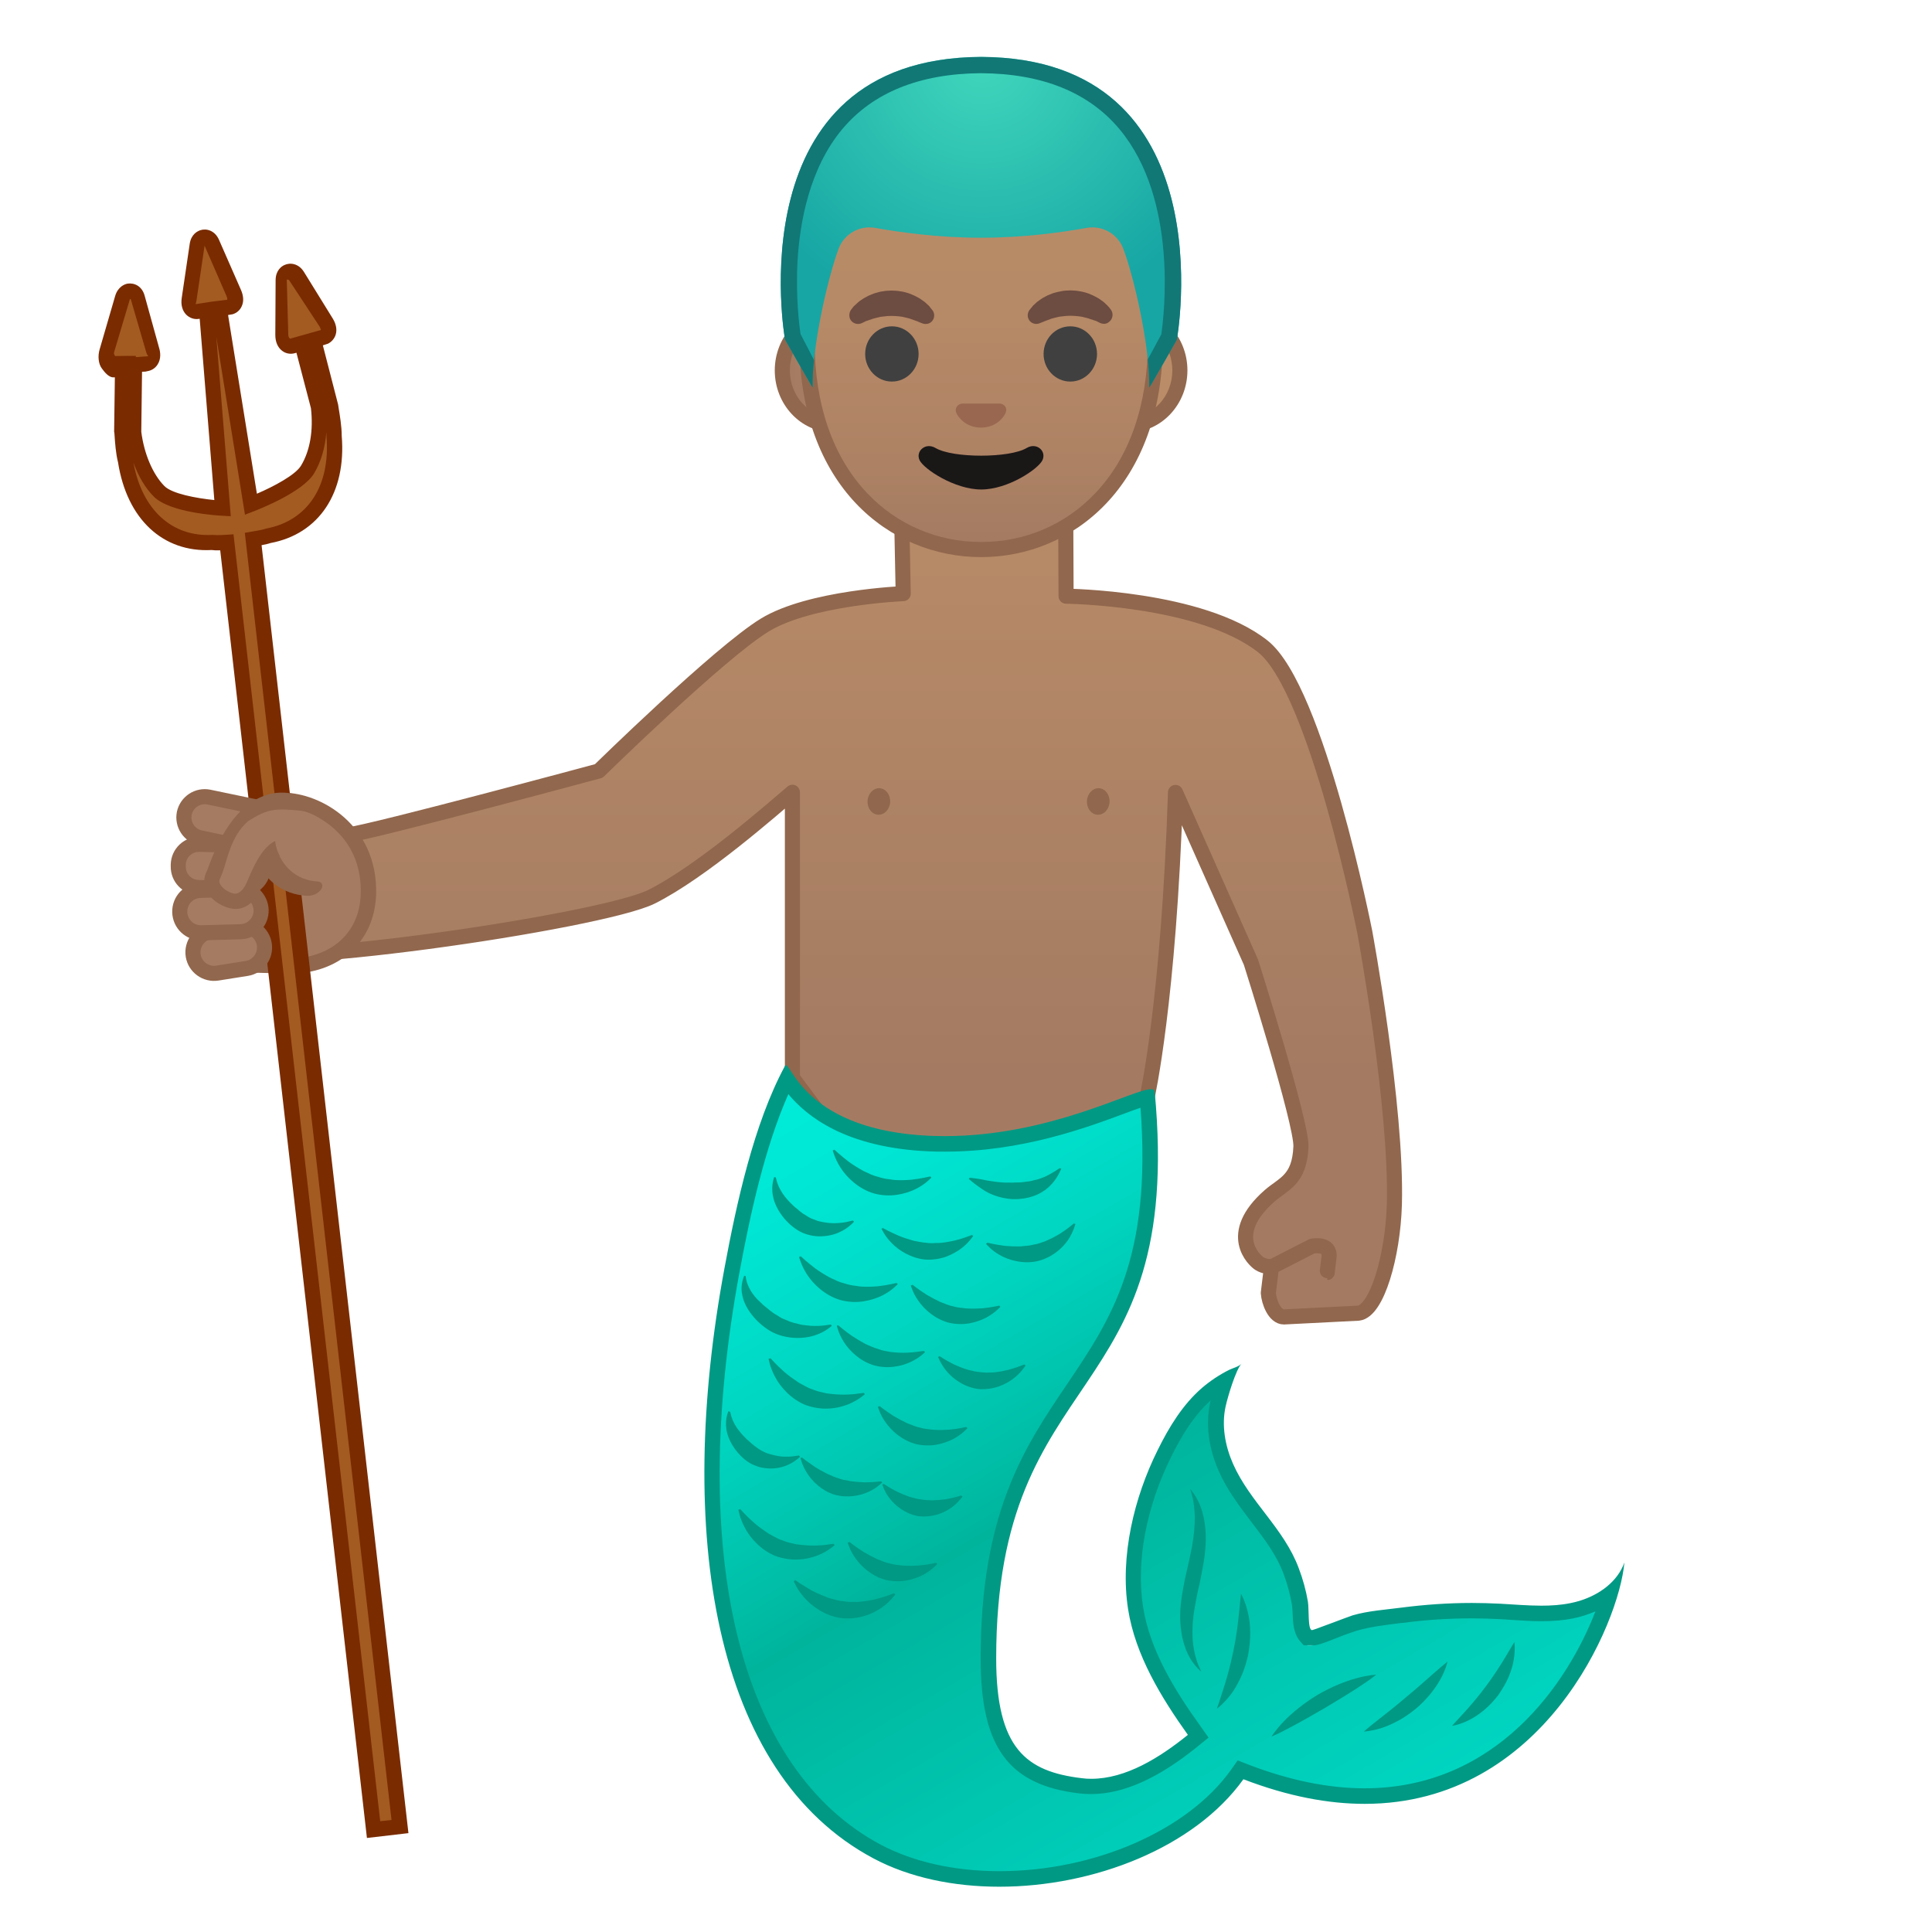 <svg width="100%" height="100%" viewBox="0 0 128 128" style="enable-background:new 0 0 128 128;" xmlns="http://www.w3.org/2000/svg" xmlns:xlink="http://www.w3.org/1999/xlink">
  <g id="Layer_1">
    <g>
      <linearGradient id="SVGID_3_" gradientUnits="userSpaceOnUse" x1="53.329" x2="53.329" y1="29.629" y2="71.392">
        <stop offset="0" style="stop-color:#BA8D68"/>
        <stop offset="1" style="stop-color:#A47B62"/>
      </linearGradient>
      <path d=" M90.42,61.75c0,0-3.17-16.08-6.75-18.92c-4.1-3.24-13.04-3.33-13.04-3.33l-0.04-9.67l-10.96-1.02l0.21,10.52 c0,0-6.17,0.25-9.17,2.08c-3,1.83-11,9.67-11,9.67s-14.98,4.04-16.6,4.23c-5.38-2.12-10.23,6.02-8.4,7.6 c1.83,1.58,25.17-1.83,28.5-3.5c3.33-1.67,8.02-5.81,9.33-6.92v18.92l9.58,12.75L76,72.69c0,0,1.44-6.38,1.88-20.19l5,11.25 c0,0,3.38,10.66,3.31,12.22c-0.09,2.23-1.16,2.45-2.09,3.27c-2.88,2.54-1,4.25-0.67,4.47c0.33,0.22,0.81,0.22,0.81,0.22 l-0.21,1.73c0.04,0.6,0.42,1.59,1.03,1.59L90,87c1.23-0.14,2.28-3.8,2.38-7.19C92.56,73.31,90.42,61.75,90.42,61.75z" style="fill:url(#SVGID_3_);stroke:#91674D;stroke-linecap:round;stroke-linejoin:round;stroke-miterlimit:10;"/>
      <g>
        <g>
          <linearGradient id="SVGID_4_" gradientUnits="userSpaceOnUse" x1="51.833" x2="78.167" y1="24.539" y2="24.539">
            <stop offset="0" style="stop-color:#A47B62"/>
            <stop offset="0.191" style="stop-color:#AD8264"/>
            <stop offset="0.551" style="stop-color:#B78A67"/>
            <stop offset="1" style="stop-color:#BA8D68"/>
          </linearGradient>
          <path d="M55.18,28.14c-1.85,0-3.35-1.62-3.35-3.6c0-1.99,1.5-3.6,3.35-3.6h19.64 c1.85,0,3.35,1.62,3.35,3.6c0,1.98-1.5,3.6-3.35,3.6H55.18z" style="fill:url(#SVGID_4_);"/>
          <path d="M74.82,21.44c1.57,0,2.85,1.39,2.85,3.1s-1.28,3.1-2.85,3.1h-2.65H57.83h-2.65 c-1.57,0-2.85-1.39-2.85-3.1s1.28-3.1,2.85-3.1h2.65h14.34H74.82 M74.82,20.44h-2.65H57.83h-2.65c-2.12,0-3.85,1.85-3.85,4.1 c0,2.26,1.73,4.1,3.85,4.1h2.65h14.34h2.65c2.12,0,3.85-1.85,3.85-4.1C78.67,22.28,76.93,20.44,74.82,20.44L74.82,20.44z" style="fill:#91674D;"/>
        </g>
        <g>
          <linearGradient id="SVGID_5_" gradientUnits="userSpaceOnUse" x1="65" x2="65" y1="36.166" y2="7.065">
            <stop offset="0" style="stop-color:#A47B62"/>
            <stop offset="0.191" style="stop-color:#AD8264"/>
            <stop offset="0.551" style="stop-color:#B78A67"/>
            <stop offset="1" style="stop-color:#BA8D68"/>
          </linearGradient>
          <path d="M65,36.41c-5.56,0-11.54-4.32-11.54-13.8C53.46,15,57.87,6.8,65,6.79 c7.13,0,11.54,8.21,11.54,15.81C76.54,32.09,70.56,36.41,65,36.41z" style="fill:url(#SVGID_5_);"/>
          <path d="M65,7.3L65,7.3c2.76,0,5.53,1.52,7.58,4.16c2.24,2.88,3.47,6.84,3.47,11.15 c0,4.18-1.2,7.65-3.47,10.05c-1.98,2.1-4.67,3.25-7.57,3.25s-5.59-1.15-7.57-3.25c-2.27-2.4-3.47-5.88-3.47-10.05 c0-4.31,1.23-8.27,3.47-11.15C59.47,8.81,62.24,7.3,65,7.3 M65,6.3L65,6.3L65,6.3c-6.25,0-12.04,6.69-12.04,16.31 c0,9.57,5.97,14.3,12.04,14.3s12.04-4.73,12.04-14.3C77.04,12.98,71.25,6.3,65,6.3L65,6.3z" style="fill:#91674D;"/>
        </g>
        <path d="M56.37,20.54c0,0,0.05-0.07,0.14-0.18c0.02-0.03,0.04-0.06,0.08-0.09 c0.04-0.04,0.08-0.08,0.13-0.12c0.05-0.04,0.1-0.09,0.15-0.14c0.05-0.05,0.11-0.08,0.17-0.12c0.06-0.04,0.12-0.09,0.19-0.13 c0.07-0.04,0.14-0.08,0.22-0.12c0.07-0.04,0.15-0.08,0.24-0.11c0.08-0.03,0.17-0.07,0.25-0.1c0.18-0.05,0.36-0.11,0.55-0.13 c0.19-0.04,0.39-0.04,0.58-0.05c0.2,0.01,0.39,0.01,0.58,0.05c0.19,0.02,0.38,0.08,0.55,0.13c0.09,0.03,0.17,0.06,0.25,0.1 c0.08,0.03,0.16,0.07,0.24,0.11c0.07,0.04,0.15,0.08,0.22,0.12c0.07,0.04,0.13,0.09,0.19,0.13c0.06,0.04,0.12,0.08,0.17,0.12 c0.05,0.04,0.1,0.09,0.14,0.13c0.04,0.04,0.09,0.08,0.12,0.11c0.04,0.04,0.07,0.07,0.09,0.11c0.11,0.13,0.17,0.21,0.17,0.21 c0.18,0.25,0.12,0.61-0.13,0.79c-0.15,0.11-0.35,0.13-0.51,0.08l-0.1-0.04c0,0-0.07-0.02-0.18-0.07 c-0.03-0.01-0.06-0.03-0.09-0.04c-0.03-0.01-0.07-0.03-0.11-0.04c-0.07-0.03-0.16-0.06-0.25-0.09c-0.05-0.01-0.09-0.03-0.14-0.05 c-0.05-0.01-0.1-0.03-0.15-0.04c-0.03-0.01-0.05-0.01-0.08-0.02c-0.03-0.01-0.06-0.01-0.08-0.02c-0.06-0.01-0.11-0.02-0.17-0.04 c-0.12-0.01-0.24-0.04-0.36-0.04c-0.12-0.02-0.25-0.01-0.37-0.02c-0.12,0.01-0.25,0-0.37,0.02c-0.12,0.01-0.24,0.03-0.36,0.04 c-0.06,0.01-0.11,0.03-0.17,0.04c-0.03,0.01-0.06,0.01-0.08,0.02c-0.03,0.01-0.05,0.01-0.08,0.02c-0.05,0.01-0.1,0.03-0.15,0.04 c-0.05,0.01-0.1,0.03-0.14,0.05c-0.05,0.01-0.09,0.03-0.13,0.04c-0.04,0.01-0.07,0.03-0.11,0.04c-0.03,0.01-0.07,0.02-0.1,0.03 c-0.03,0.01-0.07,0.04-0.1,0.05c-0.13,0.06-0.21,0.1-0.21,0.1c-0.3,0.12-0.64-0.02-0.76-0.31C56.24,20.91,56.27,20.7,56.37,20.54 z" style="fill:#6D4C41;"/>
        <ellipse cx="59.09" cy="23.45" rx="1.77" ry="1.83" style="fill:#404040;"/>
        <path d="M72.92,21.41c0,0-0.08-0.03-0.21-0.1c-0.03-0.02-0.07-0.04-0.1-0.05 c-0.03-0.01-0.06-0.02-0.1-0.03c-0.03-0.01-0.07-0.02-0.11-0.04c-0.04-0.01-0.09-0.03-0.13-0.04c-0.05-0.01-0.09-0.03-0.14-0.05 c-0.05-0.01-0.1-0.03-0.15-0.04c-0.03-0.01-0.05-0.01-0.08-0.02c-0.03-0.01-0.06-0.01-0.08-0.02c-0.06-0.01-0.11-0.03-0.17-0.04 c-0.12-0.01-0.24-0.04-0.36-0.04c-0.12-0.02-0.25-0.01-0.37-0.02c-0.12,0.01-0.25,0-0.37,0.02c-0.12,0.01-0.24,0.03-0.36,0.04 c-0.06,0.01-0.11,0.03-0.17,0.04c-0.03,0.01-0.06,0.01-0.08,0.02c-0.03,0.01-0.05,0.01-0.08,0.02c-0.05,0.01-0.1,0.03-0.15,0.04 c-0.05,0.01-0.1,0.03-0.14,0.05c-0.09,0.03-0.18,0.06-0.25,0.09c-0.04,0.01-0.07,0.03-0.11,0.04c-0.03,0.01-0.06,0.03-0.09,0.04 c-0.11,0.05-0.18,0.07-0.18,0.07l-0.1,0.04c-0.29,0.1-0.62-0.05-0.72-0.35c-0.06-0.18-0.03-0.37,0.07-0.52 c0,0,0.06-0.08,0.17-0.21c0.03-0.03,0.06-0.07,0.09-0.11c0.04-0.04,0.08-0.07,0.12-0.11c0.04-0.04,0.09-0.08,0.14-0.13 c0.05-0.04,0.11-0.08,0.17-0.12c0.06-0.04,0.12-0.09,0.19-0.13c0.07-0.04,0.14-0.08,0.22-0.12c0.07-0.04,0.15-0.08,0.24-0.11 c0.08-0.03,0.17-0.07,0.25-0.1c0.18-0.05,0.36-0.1,0.55-0.13c0.19-0.04,0.39-0.04,0.58-0.05c0.2,0.01,0.39,0.01,0.58,0.05 c0.19,0.02,0.38,0.08,0.55,0.13c0.09,0.03,0.17,0.06,0.25,0.1c0.08,0.03,0.16,0.07,0.24,0.11c0.07,0.04,0.15,0.08,0.22,0.12 c0.07,0.04,0.13,0.09,0.19,0.13c0.06,0.04,0.12,0.08,0.17,0.12c0.05,0.05,0.11,0.09,0.15,0.14c0.05,0.04,0.09,0.08,0.13,0.12 c0.03,0.04,0.05,0.07,0.08,0.09c0.09,0.11,0.14,0.18,0.14,0.18c0.18,0.27,0.11,0.63-0.15,0.81 C73.31,21.47,73.1,21.48,72.92,21.41z" style="fill:#6D4C41;"/>
        <ellipse cx="70.91" cy="23.45" rx="1.77" ry="1.83" style="fill:#404040;"/>
        <path d="M66.39,26.77c-0.04-0.02-0.08-0.02-0.12-0.03h-2.54c-0.04,0-0.08,0.01-0.12,0.03 c-0.23,0.09-0.36,0.33-0.25,0.59c0.11,0.25,0.61,0.97,1.63,0.97c1.02,0,1.53-0.71,1.63-0.97C66.74,27.1,66.62,26.86,66.39,26.77z " style="fill:#99674F;"/>
        <path d="M68.02,29.68c-1.14,0.68-4.9,0.68-6.04,0c-0.66-0.39-1.33,0.21-1.06,0.8 c0.27,0.59,2.32,1.95,4.09,1.95c1.77,0,3.79-1.36,4.06-1.95C69.34,29.88,68.68,29.29,68.02,29.68z" style="fill:#1A1717;"/>
        <g>
          <defs>
            <path id="SVGID_6_" d="M65,3.77L65,3.77C65,3.77,65,3.77,65,3.77c-0.01,0-0.01,0-0.01,0v0C48.66,3.85,52.01,22.5,52.01,22.5 s1.83,3.23,1.83,3.16C53.83,25.16,54,23.19,54,23.19l-0.96-1.05c0,0,1.4-9.14,2.44-8.95c1.6,0.29,9.54,0.72,9.55,0.72 c2.81,0,5.36-0.13,6.96-0.42c1.04-0.19,3.47,0.61,3.84,1.6c0.48,1.27,1.12,7.08,1.12,7.08l-0.96,1.02c0,0,0.18,1.98,0.16,2.48 c0,0.06,1.83-3.16,1.83-3.16S81.33,3.85,65,3.77z"/>
          </defs>
          <clipPath id="SVGID_7_">
            <use style="overflow:visible;" xlink:href="#SVGID_6_"/>
          </clipPath>
        </g>
        <g>
          <g>
            <radialGradient id="SVGID_8_" cx="65.093" cy="3.855" gradientUnits="userSpaceOnUse" r="17.551">
              <stop offset="0" style="stop-color:#40D7BC"/>
              <stop offset="1" style="stop-color:#17A6A4"/>
            </radialGradient>
            <path d="M65.01,3.77L65.01,3.77C65,3.77,65,3.77,65.01,3.77c-0.01,0-0.01,0-0.01,0v0 C48.67,3.85,52.01,22.5,52.01,22.5s1.83,3.23,1.83,3.16c-0.06-2.61,0.99-7.22,1.72-9.18c0.37-0.99,1.4-1.57,2.44-1.38 c1.6,0.29,4.15,0.65,6.96,0.65c0.01,0,0.02,0,0.03,0c0.01,0,0.02,0,0.03,0c2.81,0,5.36-0.36,6.96-0.65 c1.04-0.19,2.07,0.39,2.44,1.38c0.74,1.96,1.78,6.58,1.72,9.18c0,0.06,1.83-3.16,1.83-3.16S81.33,3.85,65.01,3.77z" style="fill:url(#SVGID_8_);"/>
          </g>
          <path d="M65.01,3.77L65.01,3.77C65,3.77,65,3.77,65.01,3.77c-0.01,0-0.01,0-0.01,0v0 C48.67,3.85,52.01,22.5,52.01,22.5s1.8,3.17,1.83,3.17c0,0,0,0,0,0c-0.01-0.53,0.02-1.15,0.09-1.81 c-0.04-0.1-0.88-1.71-0.89-1.72c-0.09-0.57-0.33-2.51-0.2-4.87c0.15-2.53,0.78-6.09,2.95-8.7c2.04-2.44,5.13-3.69,9.18-3.72 c0,0,0.01,0,0.01,0h0v0c4.07,0.02,7.16,1.27,9.2,3.72c3.88,4.66,2.94,12.33,2.76,13.58c-0.01,0.01-0.88,1.65-0.9,1.67 c0.07,0.68,0.11,1.31,0.1,1.86c0,0,0,0,0,0c0.03,0,1.83-3.17,1.83-3.17S81.33,3.85,65.01,3.77z" style="fill:#117876;"/>
        </g>
      </g>
      <g>
        <g>
          <linearGradient id="SVGID_9_" gradientUnits="userSpaceOnUse" x1="55.09" x2="87.947" y1="69.773" y2="126.215">
            <stop offset="0" style="stop-color:#00ECDA"/>
            <stop offset="0.114" style="stop-color:#00E6D4"/>
            <stop offset="0.273" style="stop-color:#00D6C1"/>
            <stop offset="0.459" style="stop-color:#00BBA4"/>
            <stop offset="0.5" style="stop-color:#00B49C"/>
            <stop offset="1" style="stop-color:#00D9C5"/>
          </linearGradient>
          <path d="M66.21,124.48c-3.06,0-5.86-0.63-8.09-1.81c-9.57-5.09-13.16-19.51-9.61-38.58 c0.74-3.96,1.81-8.9,3.62-12.6c0.84,1.24,3.09,3.98,9.43,4.27c0.36,0.02,0.71,0.02,1.06,0.02c5.02,0,9.23-1.57,11.75-2.5 c0.66-0.24,1.29-0.48,1.65-0.57c0.94,10.64-1.89,14.82-4.88,19.25c-2.78,4.12-5.66,8.38-5.66,17.92c0,6.43,2.34,8,6.1,8.44 c0.23,0.03,0.46,0.04,0.69,0.04c2.01,0,4.21-0.99,6.72-3.02l0.38-0.3l-0.28-0.39c-1.65-2.31-3.4-5.08-3.87-8.1 c-0.48-3.09,0.21-6.82,1.91-10.24c0.62-1.25,1.51-2.84,2.83-3.96c0.36-0.31,0.75-0.59,1.17-0.84c-0.24,0.69-0.42,1.38-0.46,1.58 c-0.28,1.27-0.09,2.74,0.52,4.13c0.55,1.25,1.36,2.31,2.14,3.34c0.88,1.16,1.71,2.25,2.21,3.58c0.26,0.7,0.45,1.42,0.57,2.14 c0.03,0.17,0.03,0.39,0.04,0.61c0.02,0.57,0.04,1.33,0.33,1.74l0.15,0.38h0.27c0.14,0,0.15-0.17,1.58-0.75 c0.57-0.23,1.13-0.54,1.25-0.58c0.94-0.28,1.97-0.46,2.97-0.59l0.18-0.04c1.52-0.21,3.07-0.32,4.6-0.32 c0.62,0,1.24,0.01,1.86,0.05l0.8,0.05c0.66,0.04,1.31,0.08,1.97,0.08c0.76,0,1.42-0.06,2.02-0.18c0.22-0.04,0.43-0.1,0.65-0.17 c0.7-0.22,1.32-0.53,1.84-0.93c-1.46,4.75-6.35,13.37-16.23,13.37c-2.45,0-5.09-0.54-7.84-1.6l-0.37-0.14l-0.23,0.32 C79,121.71,72.67,124.48,66.21,124.48z" style="fill:url(#SVGID_9_);"/>
          <path d="M52.23,72.49c1.19,1.43,3.74,3.54,9.3,3.79c0.36,0.02,0.72,0.02,1.08,0.02 c5.11,0,9.38-1.59,11.93-2.54c0.34-0.13,0.71-0.26,1.02-0.37c0.76,9.99-1.97,14.02-4.84,18.28c-2.83,4.18-5.75,8.5-5.75,18.2 c0,5.89,1.84,8.4,6.56,8.95c0.25,0.03,0.5,0.04,0.75,0.04c2.13,0,4.43-1.02,7.04-3.13l0.75-0.61l-0.56-0.79 c-1.62-2.26-3.33-4.97-3.78-7.88c-0.47-2.99,0.21-6.61,1.86-9.93c0.59-1.19,1.42-2.67,2.62-3.74 c-0.03,0.11-0.04,0.17-0.04,0.18c-0.3,1.38-0.1,2.95,0.55,4.45c0.57,1.3,1.4,2.39,2.2,3.44c0.86,1.13,1.67,2.19,2.13,3.45 c0.25,0.67,0.43,1.35,0.55,2.05c0.02,0.12,0.03,0.34,0.04,0.54c0.02,0.62,0.05,1.23,0.42,1.76l0.31,0.35h0.53 c0.25,0,0.25,0.09,1.78-0.53c0.46-0.19,1.09-0.39,1.2-0.43c0.91-0.27,1.93-0.38,2.91-0.51l0.16-0.01c1.5-0.2,3.02-0.3,4.54-0.3 c0.61,0,1.22,0.02,1.83,0.05c0.26,0.01,0.52,0.03,0.79,0.05c0.65,0.04,1.33,0.09,2,0.09c0.79,0,1.49-0.06,2.13-0.19 c0.24-0.05,0.47-0.11,0.7-0.18c0.26-0.08,0.51-0.18,0.76-0.28c-1.82,4.72-6.53,11.72-15.3,11.72c-2.39,0-4.97-0.53-7.66-1.56 L82,116.63l-0.46,0.65c-2.87,4-9.03,6.69-15.33,6.69c-2.98,0-5.69-0.61-7.85-1.75c-9.36-4.98-12.85-19.19-9.35-38.03 C49.69,80.53,50.66,76.03,52.23,72.49 M52.07,70.57c-0.02,0-0.05,0.02-0.07,0.06c-2.06,3.82-3.21,9.12-4,13.38 c-3.25,17.46-0.78,33.46,9.88,39.12c2.39,1.27,5.31,1.87,8.33,1.87c6.25,0,12.91-2.58,16.17-7.12 c2.97,1.14,5.64,1.63,8.03,1.63c11.86,0,16.87-12.02,17.21-15.99c-0.45,1.27-1.66,2.14-2.97,2.54c-0.2,0.06-0.4,0.11-0.6,0.15 c-0.63,0.13-1.28,0.17-1.92,0.17c-0.91,0-1.83-0.08-2.74-0.13c-0.63-0.03-1.25-0.05-1.88-0.05c-1.56,0-3.12,0.11-4.67,0.31 c-1.07,0.14-2.19,0.21-3.22,0.51c-0.26,0.08-2.6,0.98-2.69,0.98c0,0,0,0,0,0c-0.3,0-0.19-1.34-0.28-1.9 c-0.13-0.76-0.33-1.47-0.6-2.19c-0.98-2.65-3.24-4.39-4.36-6.93c-0.52-1.18-0.77-2.53-0.49-3.8c0.15-0.68,0.68-2.43,1.05-2.83 c-0.18,0.2-0.58,0.29-0.82,0.41c-0.64,0.32-1.24,0.72-1.78,1.18c-1.29,1.11-2.2,2.61-2.95,4.13 c-1.56,3.13-2.51,7.04-1.96,10.55c0.48,3.05,2.2,5.85,3.96,8.32c-1.87,1.51-4.11,2.91-6.4,2.91c-0.21,0-0.42-0.01-0.63-0.04 C68,117.37,66,115.87,66,109.87c0-19.75,12.5-16.44,10.5-37.56c-0.01-0.11-0.09-0.15-0.24-0.15c-1.19,0-6.69,3.11-13.65,3.11 c-0.34,0-0.69-0.01-1.03-0.02C53.54,74.89,52.45,70.57,52.07,70.57L52.07,70.57z" style="fill:#009984;"/>
        </g>
        <path d="M51.4,78.01c0,0,0.03,0.15,0.1,0.37c0.07,0.2,0.2,0.47,0.37,0.72c0.18,0.26,0.4,0.51,0.67,0.76 c0.12,0.13,0.29,0.23,0.42,0.36c0.14,0.12,0.3,0.23,0.46,0.32c0.01,0.01,0.22,0.14,0.22,0.13c0.04,0.03,0.12,0.06,0.19,0.09 c0.15,0.04,0.3,0.13,0.47,0.16c0.33,0.08,0.67,0.12,0.99,0.12c0.32-0.01,0.62-0.04,0.84-0.09c0.23-0.05,0.37-0.09,0.37-0.09 l0.08,0.08c0,0-0.08,0.1-0.25,0.24c-0.17,0.15-0.43,0.34-0.79,0.49c-0.35,0.15-0.8,0.25-1.29,0.24 c-0.48-0.01-1.01-0.15-1.44-0.43c-0.87-0.56-1.46-1.48-1.6-2.24c-0.15-0.77,0.11-1.28,0.08-1.26L51.4,78.01z" style="fill:#009984;"/>
        <path d="M58.49,81.36c0,0,0.12,0.06,0.32,0.17c0.18,0.09,0.45,0.22,0.73,0.34 c0.29,0.12,0.6,0.22,0.91,0.31c0.16,0.05,0.32,0.06,0.48,0.1c0.16,0.03,0.31,0.05,0.47,0.06c0.01,0.01,0.24,0.03,0.25,0.02 c0.05,0.01,0.14,0,0.22,0c0.16-0.02,0.32,0,0.48-0.02c0.32-0.03,0.64-0.09,0.94-0.16c0.59-0.15,1.1-0.36,1.1-0.36l0.09,0.06 c0,0-0.06,0.1-0.19,0.25c-0.13,0.16-0.32,0.37-0.6,0.58c-0.28,0.21-0.63,0.41-1.04,0.56c-0.41,0.14-0.89,0.21-1.35,0.18 c-0.94-0.09-1.77-0.61-2.24-1.11c-0.24-0.25-0.41-0.48-0.51-0.66c-0.1-0.17-0.15-0.27-0.15-0.27L58.49,81.36z" style="fill:#009984;"/>
        <path d="M60.46,85.12c0,0,0.1,0.08,0.29,0.22c0.16,0.12,0.41,0.29,0.66,0.45 c0.27,0.16,0.56,0.31,0.85,0.45c0.15,0.07,0.31,0.11,0.45,0.18c0.15,0.06,0.3,0.1,0.45,0.13c0.01,0.01,0.23,0.06,0.25,0.06 c0.05,0.01,0.13,0.02,0.21,0.03c0.16,0.01,0.32,0.05,0.48,0.05c0.32,0.02,0.65,0.01,0.96-0.01c0.6-0.05,1.14-0.18,1.14-0.18 l0.08,0.08c0,0-0.08,0.09-0.23,0.22c-0.15,0.14-0.38,0.31-0.68,0.48c-0.3,0.16-0.69,0.31-1.12,0.39 c-0.43,0.08-0.91,0.07-1.36-0.03c-0.92-0.23-1.65-0.88-2.04-1.45c-0.2-0.28-0.33-0.54-0.4-0.73c-0.08-0.19-0.11-0.29-0.11-0.29 L60.46,85.12z" style="fill:#009984;"/>
        <path d="M65.42,82.33c0,0,0.13,0.03,0.35,0.08c0.2,0.04,0.49,0.09,0.79,0.13 c0.31,0.03,0.64,0.04,0.96,0.04c0.16,0,0.33-0.04,0.49-0.04c0.16-0.01,0.32-0.04,0.46-0.08c0.01,0,0.24-0.04,0.25-0.05 c0.05-0.01,0.13-0.04,0.2-0.06c0.14-0.06,0.31-0.09,0.45-0.17c0.3-0.13,0.58-0.28,0.85-0.44c0.25-0.16,0.49-0.33,0.65-0.46 c0.17-0.14,0.27-0.22,0.27-0.22l0.11,0.03c0,0-0.03,0.11-0.1,0.3c-0.07,0.19-0.19,0.46-0.38,0.75c-0.2,0.29-0.47,0.59-0.83,0.85 c-0.35,0.26-0.79,0.47-1.24,0.57c-0.93,0.2-1.88-0.07-2.48-0.42c-0.3-0.17-0.53-0.36-0.67-0.5c-0.15-0.14-0.22-0.23-0.22-0.23 L65.42,82.33z" style="fill:#009984;"/>
        <path d="M49.4,84.55c0.01-0.01,0.01,0.17,0.08,0.39c0.06,0.21,0.19,0.49,0.37,0.75 c0.09,0.13,0.21,0.26,0.32,0.39c0.13,0.12,0.27,0.26,0.41,0.39c0.15,0.13,0.31,0.25,0.47,0.38c0.15,0.13,0.36,0.25,0.51,0.34 c0.13,0.09,0.18,0.11,0.25,0.15c0.08,0.03,0.17,0.08,0.26,0.11c0.17,0.08,0.36,0.15,0.55,0.2c0.19,0.03,0.38,0.11,0.57,0.13 c0.19,0.02,0.37,0.05,0.55,0.06c0.35,0.02,0.67,0,0.91-0.03c0.24-0.03,0.39-0.06,0.39-0.06l0.07,0.09c0,0-0.1,0.09-0.3,0.23 c-0.2,0.14-0.5,0.3-0.89,0.42c-0.39,0.12-0.87,0.18-1.38,0.14c-0.51-0.04-1.06-0.18-1.53-0.46c-0.94-0.57-1.65-1.49-1.82-2.31 c-0.1-0.4-0.06-0.76,0-0.99c0.06-0.24,0.12-0.35,0.12-0.35L49.4,84.55z" style="fill:#009984;"/>
        <path d="M55.53,87.8c0,0,0.1,0.08,0.28,0.23c0.16,0.13,0.39,0.31,0.64,0.48c0.26,0.17,0.54,0.34,0.83,0.5 c0.14,0.08,0.3,0.13,0.44,0.2c0.15,0.07,0.3,0.12,0.45,0.16c0.01,0.01,0.23,0.08,0.24,0.08c0.05,0.02,0.13,0.03,0.21,0.05 c0.16,0.02,0.31,0.07,0.48,0.08c0.32,0.04,0.65,0.05,0.96,0.04c0.3-0.01,0.59-0.04,0.8-0.07c0.22-0.03,0.35-0.05,0.35-0.05 l0.08,0.08c0,0-0.08,0.08-0.24,0.21c-0.16,0.13-0.39,0.29-0.71,0.44c-0.62,0.3-1.58,0.49-2.49,0.21 c-0.9-0.28-1.6-0.97-1.96-1.56c-0.18-0.29-0.3-0.56-0.36-0.75c-0.07-0.19-0.09-0.3-0.09-0.3L55.53,87.8z" style="fill:#009984;"/>
        <path d="M62.25,89.85c0,0,0.11,0.07,0.3,0.19c0.17,0.1,0.42,0.24,0.68,0.37 c0.27,0.12,0.57,0.24,0.86,0.33c0.15,0.05,0.3,0.06,0.45,0.11c0.15,0.03,0.29,0.05,0.44,0.06c0.19,0.02,0.28,0.03,0.44,0.03 c0.15-0.02,0.3,0,0.46-0.02c0.31-0.03,0.62-0.09,0.91-0.16c0.57-0.15,1.07-0.36,1.07-0.36l0.09,0.06c0,0-0.06,0.1-0.18,0.25 c-0.12,0.16-0.31,0.37-0.57,0.58c-0.26,0.21-0.61,0.42-1.01,0.56c-0.4,0.14-0.86,0.21-1.32,0.18c-0.93-0.1-1.71-0.65-2.14-1.17 c-0.22-0.26-0.36-0.5-0.45-0.68c-0.09-0.18-0.13-0.28-0.13-0.28L62.25,89.85z" style="fill:#009984;"/>
        <path d="M48.38,93.55c0,0,0.03,0.15,0.09,0.35c0.06,0.18,0.18,0.44,0.33,0.67 c0.17,0.24,0.36,0.47,0.59,0.7c0.11,0.12,0.26,0.22,0.37,0.34c0.13,0.11,0.26,0.22,0.4,0.31c0,0,0.19,0.14,0.19,0.13 c0.03,0.02,0.1,0.06,0.16,0.09c0.13,0.05,0.26,0.14,0.4,0.17c0.29,0.09,0.59,0.16,0.89,0.19c0.29,0.02,0.58,0.01,0.78-0.02 c0.22-0.03,0.35-0.05,0.35-0.05l0.08,0.08c0,0-0.08,0.09-0.25,0.21c-0.16,0.13-0.42,0.29-0.75,0.41 c-0.34,0.12-0.75,0.19-1.2,0.15c-0.44-0.03-0.92-0.19-1.32-0.47c-0.77-0.57-1.28-1.44-1.37-2.15c-0.1-0.72,0.16-1.18,0.14-1.17 L48.38,93.55z" style="fill:#009984;"/>
        <path d="M53.13,96.56c0,0,0.1,0.08,0.27,0.21c0.15,0.11,0.38,0.27,0.61,0.43 c0.24,0.15,0.51,0.3,0.77,0.43c0.13,0.07,0.28,0.11,0.4,0.18c0.13,0.06,0.27,0.1,0.4,0.14c0,0.01,0.21,0.07,0.22,0.07 c0.04,0.02,0.11,0.03,0.19,0.04c0.14,0.01,0.28,0.07,0.43,0.08c0.29,0.04,0.59,0.06,0.87,0.07c0.56,0,1.08-0.07,1.08-0.07 l0.08,0.08c0,0-0.08,0.08-0.22,0.19c-0.14,0.12-0.36,0.27-0.65,0.41c-0.57,0.28-1.47,0.45-2.31,0.2 c-0.84-0.26-1.48-0.9-1.81-1.44c-0.17-0.27-0.28-0.52-0.34-0.7c-0.06-0.18-0.09-0.28-0.09-0.28L53.13,96.56z" style="fill:#009984;"/>
        <path d="M58.55,98.31c0,0,0.1,0.07,0.28,0.18c0.16,0.1,0.39,0.23,0.63,0.35 c0.25,0.12,0.52,0.23,0.78,0.32c0.13,0.05,0.27,0.06,0.4,0.11c0.13,0.04,0.26,0.06,0.38,0.07c0.18,0.03,0.24,0.04,0.39,0.05 c0.13-0.01,0.27,0.02,0.41,0.01c0.28-0.01,0.56-0.03,0.84-0.07c0.53-0.09,1.02-0.25,1.02-0.25l0.09,0.07 c0,0-0.06,0.09-0.18,0.22c-0.12,0.14-0.3,0.33-0.55,0.51c-0.25,0.18-0.58,0.36-0.96,0.47c-0.38,0.11-0.81,0.15-1.23,0.1 c-0.85-0.14-1.55-0.7-1.92-1.19c-0.19-0.25-0.31-0.48-0.38-0.65c-0.07-0.17-0.1-0.26-0.1-0.26L58.55,98.31z" style="fill:#009984;"/>
        <path d="M55.28,76.17c0,0,0.11,0.1,0.29,0.26c0.17,0.15,0.42,0.35,0.69,0.56c0.28,0.2,0.6,0.4,0.93,0.58 c0.16,0.09,0.35,0.15,0.51,0.24c0.17,0.07,0.34,0.13,0.52,0.17c0.02,0.01,0.25,0.08,0.28,0.08c0.06,0.02,0.16,0.03,0.25,0.05 c0.18,0.01,0.37,0.06,0.55,0.07c0.37,0.02,0.74,0.01,1.08-0.02c0.34-0.04,0.65-0.09,0.88-0.14c0.24-0.05,0.37-0.08,0.37-0.08 l0.08,0.08c0,0-0.09,0.09-0.26,0.24c-0.17,0.15-0.43,0.34-0.77,0.51c-0.34,0.17-0.78,0.32-1.26,0.39 c-0.48,0.07-1.01,0.05-1.51-0.09c-1.01-0.29-1.8-1.05-2.21-1.69c-0.21-0.32-0.34-0.62-0.42-0.83c-0.08-0.21-0.11-0.33-0.11-0.33 L55.28,76.17z" style="fill:#009984;"/>
        <path d="M64.25,78.03c0,0,0.14,0.01,0.36,0.04c0.21,0.03,0.52,0.08,0.83,0.15 c0.32,0.05,0.65,0.1,0.97,0.12c0.16,0.02,0.33,0,0.49,0.01c0.16,0.01,0.36-0.01,0.51-0.01c0.12,0,0.22,0,0.27-0.01 c0.07,0,0.16-0.02,0.23-0.03c0.16-0.02,0.31-0.03,0.46-0.07c0.14-0.05,0.3-0.06,0.44-0.11c0.14-0.05,0.28-0.1,0.42-0.16 c0.26-0.12,0.51-0.27,0.69-0.38c0.19-0.12,0.29-0.19,0.29-0.19l0.1,0.04c0,0-0.04,0.11-0.13,0.28 c-0.09,0.18-0.23,0.43-0.46,0.69c-0.22,0.26-0.54,0.52-0.93,0.71c-0.39,0.19-0.85,0.3-1.31,0.33c-0.93,0.06-1.84-0.26-2.4-0.65 c-0.57-0.38-0.9-0.69-0.9-0.69L64.25,78.03z" style="fill:#009984;"/>
        <path d="M53.05,83.23c0,0,0.11,0.1,0.29,0.26c0.17,0.15,0.42,0.35,0.69,0.56c0.28,0.2,0.6,0.4,0.93,0.58 c0.16,0.09,0.35,0.15,0.51,0.24c0.17,0.07,0.34,0.13,0.52,0.17c0.02,0.01,0.25,0.08,0.28,0.08c0.06,0.02,0.16,0.03,0.25,0.05 c0.18,0.01,0.37,0.06,0.55,0.07c0.37,0.02,0.74,0.01,1.08-0.02c0.34-0.04,0.65-0.09,0.88-0.14c0.24-0.05,0.37-0.08,0.37-0.08 l0.08,0.08c0,0-0.09,0.09-0.26,0.24c-0.17,0.15-0.43,0.34-0.77,0.51c-0.34,0.17-0.78,0.32-1.26,0.39 c-0.48,0.07-1.01,0.05-1.51-0.09c-1.01-0.29-1.8-1.05-2.21-1.69c-0.21-0.32-0.34-0.62-0.42-0.83c-0.08-0.21-0.11-0.33-0.11-0.33 L53.05,83.23z" style="fill:#009984;"/>
        <path d="M58.28,93.16c0,0,0.1,0.08,0.29,0.22c0.16,0.12,0.41,0.29,0.66,0.45 c0.27,0.16,0.56,0.31,0.85,0.45c0.15,0.07,0.31,0.11,0.45,0.18c0.15,0.06,0.3,0.1,0.45,0.13c0.01,0.01,0.23,0.06,0.25,0.06 c0.05,0.01,0.13,0.02,0.21,0.03c0.16,0.01,0.32,0.05,0.48,0.05c0.32,0.02,0.65,0.01,0.96-0.01c0.6-0.05,1.14-0.18,1.14-0.18 l0.08,0.08c0,0-0.08,0.09-0.23,0.22c-0.15,0.14-0.38,0.31-0.68,0.48c-0.3,0.16-0.69,0.31-1.12,0.39 c-0.43,0.08-0.91,0.07-1.36-0.03c-0.92-0.23-1.65-0.88-2.04-1.45c-0.2-0.28-0.33-0.54-0.4-0.73c-0.08-0.19-0.11-0.29-0.11-0.29 L58.28,93.16z" style="fill:#009984;"/>
        <path d="M51.05,89.99c0,0,0.1,0.1,0.27,0.29c0.15,0.16,0.39,0.39,0.64,0.61 c0.26,0.23,0.57,0.45,0.88,0.66c0.15,0.11,0.33,0.18,0.49,0.28c0.16,0.09,0.33,0.17,0.5,0.22c0.01,0.01,0.25,0.1,0.28,0.1 c0.06,0.02,0.15,0.05,0.24,0.07c0.18,0.03,0.36,0.1,0.54,0.11c0.37,0.05,0.74,0.07,1.08,0.07c0.34-0.01,0.65-0.03,0.88-0.07 c0.24-0.03,0.38-0.05,0.38-0.05l0.07,0.09c0,0-0.1,0.09-0.28,0.22c-0.18,0.13-0.46,0.3-0.82,0.45c-0.36,0.14-0.8,0.26-1.29,0.28 c-0.48,0.03-1.01-0.05-1.5-0.22c-0.98-0.38-1.71-1.2-2.06-1.88c-0.18-0.34-0.29-0.64-0.35-0.86c-0.06-0.22-0.08-0.34-0.08-0.34 L51.05,89.99z" style="fill:#009984;"/>
        <path d="M56.28,102.16c0,0,0.1,0.08,0.29,0.22c0.16,0.12,0.41,0.29,0.66,0.45 c0.27,0.16,0.56,0.31,0.85,0.45c0.15,0.07,0.31,0.11,0.45,0.18c0.15,0.06,0.3,0.1,0.45,0.13c0.01,0.01,0.23,0.06,0.25,0.06 c0.05,0.01,0.13,0.02,0.21,0.03c0.16,0.01,0.32,0.05,0.48,0.05c0.32,0.02,0.65,0.01,0.96-0.01c0.6-0.05,1.14-0.18,1.14-0.18 l0.08,0.08c0,0-0.08,0.09-0.23,0.22c-0.15,0.14-0.38,0.31-0.68,0.48c-0.3,0.16-0.69,0.31-1.12,0.39 c-0.43,0.08-0.91,0.07-1.36-0.03c-0.92-0.23-1.65-0.88-2.04-1.45c-0.2-0.28-0.33-0.54-0.4-0.73c-0.08-0.19-0.11-0.29-0.11-0.29 L56.28,102.16z" style="fill:#009984;"/>
        <path d="M49.05,99.99c0,0,0.1,0.1,0.27,0.29c0.15,0.16,0.39,0.39,0.64,0.61 c0.26,0.23,0.57,0.45,0.88,0.66c0.15,0.11,0.33,0.18,0.49,0.28c0.16,0.09,0.33,0.17,0.5,0.22c0.01,0.01,0.25,0.1,0.28,0.1 c0.06,0.02,0.15,0.05,0.24,0.07c0.18,0.03,0.36,0.1,0.54,0.11c0.37,0.05,0.74,0.07,1.08,0.07c0.34-0.01,0.65-0.03,0.88-0.07 c0.24-0.03,0.38-0.05,0.38-0.05l0.07,0.09c0,0-0.1,0.09-0.28,0.22c-0.18,0.13-0.46,0.3-0.82,0.45c-0.36,0.14-0.8,0.26-1.29,0.28 c-0.48,0.03-1.01-0.05-1.5-0.22c-0.98-0.38-1.71-1.2-2.06-1.88c-0.18-0.34-0.29-0.64-0.35-0.86c-0.06-0.22-0.08-0.34-0.08-0.34 L49.05,99.99z" style="fill:#009984;"/>
        <path d="M52.69,104.69c0,0,0.12,0.08,0.32,0.22c0.19,0.12,0.47,0.29,0.76,0.46 c0.31,0.16,0.65,0.31,1,0.45c0.17,0.07,0.36,0.1,0.54,0.16c0.18,0.05,0.36,0.09,0.54,0.1c0.02,0.01,0.26,0.04,0.29,0.04 c0.07,0.01,0.16,0.01,0.25,0.01c0.18-0.01,0.37,0.02,0.56-0.01c0.37-0.03,0.73-0.09,1.07-0.17c0.33-0.09,0.63-0.18,0.85-0.26 c0.23-0.09,0.36-0.13,0.36-0.13l0.09,0.07c0,0-0.07,0.1-0.22,0.27c-0.15,0.17-0.38,0.4-0.7,0.62c-0.32,0.22-0.72,0.43-1.19,0.56 c-0.46,0.13-1,0.18-1.51,0.12c-1.04-0.15-1.93-0.79-2.43-1.37c-0.25-0.29-0.43-0.56-0.53-0.76c-0.11-0.2-0.15-0.31-0.15-0.31 L52.69,104.69z" style="fill:#009984;"/>
        <path d="M84.24,115.05c0,0,0.28-0.45,0.82-1.01c0.54-0.56,1.35-1.22,2.23-1.75 c0.89-0.52,1.86-0.92,2.61-1.11c0.75-0.21,1.28-0.23,1.28-0.23s-0.41,0.34-1.05,0.75c-0.63,0.42-1.48,0.94-2.34,1.45 c-0.86,0.5-1.72,0.99-2.4,1.34C84.74,114.85,84.24,115.05,84.24,115.05z" style="fill:#009984;"/>
        <path d="M90.36,114.72c0,0,0.37-0.33,0.9-0.74c0.54-0.42,1.23-0.97,1.9-1.54 c0.68-0.56,1.34-1.15,1.85-1.6c0.51-0.45,0.89-0.75,0.89-0.75s-0.1,0.48-0.44,1.11c-0.33,0.63-0.93,1.4-1.66,2.01 c-0.37,0.3-0.76,0.58-1.16,0.79c-0.39,0.21-0.77,0.38-1.12,0.49C90.85,114.7,90.36,114.72,90.36,114.72z" style="fill:#009984;"/>
        <path d="M96.21,114.34c0,0,0.07-0.09,0.21-0.24c0.13-0.14,0.32-0.35,0.55-0.6 c0.44-0.48,0.99-1.12,1.49-1.8c0.5-0.67,0.96-1.38,1.29-1.94c0.33-0.56,0.58-0.97,0.58-0.97s0.08,0.47-0.04,1.16 c-0.05,0.35-0.17,0.74-0.34,1.15c-0.17,0.41-0.42,0.81-0.68,1.2c-0.29,0.37-0.61,0.72-0.95,1c-0.34,0.28-0.68,0.51-1,0.66 C96.67,114.29,96.21,114.34,96.21,114.34z" style="fill:#009984;"/>
        <path d="M80.63,113.2c0,0,0.03-0.13,0.11-0.34c0.07-0.21,0.16-0.5,0.28-0.86 c0.23-0.7,0.49-1.62,0.68-2.55c0.2-0.93,0.32-1.87,0.39-2.61c0.07-0.73,0.13-1.25,0.13-1.25s0.27,0.45,0.45,1.22 c0.1,0.38,0.15,0.83,0.16,1.32c0.01,0.49-0.05,1.01-0.14,1.53c-0.12,0.51-0.27,1.01-0.48,1.46c-0.21,0.44-0.43,0.84-0.67,1.15 C81.05,112.9,80.63,113.2,80.63,113.2z" style="fill:#009984;"/>
        <path d="M79.59,110.75c0,0-0.16-0.12-0.39-0.39c-0.23-0.27-0.52-0.71-0.71-1.3 c-0.2-0.59-0.31-1.31-0.3-2.08c0.01-0.39,0.04-0.77,0.1-1.17c0.06-0.39,0.13-0.78,0.21-1.17c0.17-0.77,0.35-1.51,0.48-2.21 c0.12-0.69,0.18-1.34,0.18-1.9c-0.01-0.56-0.08-1.03-0.16-1.36c-0.08-0.33-0.15-0.52-0.15-0.52s0.14,0.14,0.33,0.44 c0.19,0.3,0.42,0.77,0.55,1.37c0.14,0.6,0.19,1.32,0.13,2.09c-0.05,0.76-0.22,1.54-0.37,2.3c-0.09,0.38-0.17,0.75-0.24,1.12 c-0.06,0.36-0.14,0.73-0.18,1.07c-0.08,0.69-0.09,1.34-0.02,1.89c0.06,0.55,0.2,1.01,0.32,1.33 C79.49,110.56,79.59,110.75,79.59,110.75z" style="fill:#009984;"/>
      </g>
      <path d="M84.12,84l2.81-1.44 c0,0,1.25-0.25,1.12,0.75s-0.12,1-0.12,1" style="fill:none;stroke:#91674D;stroke-linecap:round;stroke-linejoin:round;stroke-miterlimit:10;"/>
      <g>
        <path d="M16.06,63.92c-0.63-1.05,0.47-9.14,1.2-10.33c0.22-0.36,0.79-0.57,1.51-0.57 c1.37,0,2.94,0.71,4,1.8c1.11,1.14,1.68,2.65,1.63,4.38C24.34,62.07,22.26,64,19.25,64L16.06,63.92z" style="fill:#A57C62;"/>
        <path d="M18.77,53.52c0.94,0,2.46,0.43,3.64,1.65c1.02,1.04,1.53,2.43,1.49,4.01 c-0.07,2.98-2.4,4.32-4.67,4.32l-0.15,0l-2.66-0.07c-0.36-1.79,0.7-8.61,1.26-9.58C17.79,53.69,18.16,53.52,18.77,53.52 M18.77,52.52c-0.89,0-1.61,0.27-1.94,0.81c-0.78,1.27-2.29,11.05-0.88,11.09l3.12,0.08c0.06,0,0.12,0,0.18,0 c3.06,0,5.58-1.97,5.67-5.29C25.02,54.68,21.26,52.52,18.77,52.52L18.77,52.52z" style="fill:#91674D;"/>
      </g>
      <g>
        <path d="M26.49,121.02l-9.72-85.3c0.47-0.08,0.87-0.16,1.04-0.23c2.96-0.55,4.62-3.08,4.32-6.61 c0-0.78-0.21-1.77-0.24-2.02l-0.01-0.05l-1.11-4.27l0.67-0.19l0.07-0.02c0.12-0.06,0.21-0.16,0.25-0.29 c0.08-0.25-0.06-0.52-0.14-0.65l-1.91-3.09c-0.26-0.43-0.6-0.3-0.66-0.27c-0.11,0.05-0.28,0.18-0.29,0.54l-0.02,3.64 c0,0.17,0.03,0.49,0.25,0.66c0.12,0.09,0.27,0.12,0.41,0.08l0.6-0.17l1.1,4.23c0.19,1.58-0.07,3.04-0.71,4.12 c-0.69,1.15-3.76,2.31-3.76,2.31l-2.09-12.97l0.66-0.09l0.07-0.02c0.13-0.04,0.23-0.13,0.29-0.25c0.11-0.24,0.02-0.52-0.05-0.67 l-1.46-3.33c-0.2-0.46-0.55-0.38-0.62-0.36c-0.11,0.03-0.31,0.14-0.36,0.49l-0.53,3.59c-0.03,0.17-0.04,0.49,0.16,0.68 c0.11,0.11,0.25,0.16,0.39,0.13l0.6-0.08l1.06,13.11c0,0-3.26-0.17-4.2-1.12c-0.88-0.89-1.48-2.38-1.67-3.96l0.06-4.45l0.7-0.03 L9.7,24.1c0.13-0.02,0.25-0.1,0.32-0.22c0.14-0.22,0.09-0.52,0.05-0.67l-0.97-3.5c-0.13-0.49-0.49-0.46-0.56-0.45 c-0.12,0.02-0.33,0.1-0.43,0.44l-1.03,3.49c-0.05,0.17-0.11,0.48,0.06,0.7C7.22,24,7.36,24.07,7.5,24.07l0.62,0.01l-0.06,4.4 l0,0.06c0.03,0.24,0.06,1.26,0.25,2.01c0.55,3.5,2.77,5.56,5.77,5.39c0.21,0.03,0.56,0.02,0.95-0.01l9.72,85.28L26.49,121.02z" style="fill:#A35B21;"/>
        <path d="M24.31,121.77l-9.72-85.31c-0.23,0.01-0.42,0-0.57-0.02c-3.22,0.17-5.61-2.04-6.2-5.81 c-0.15-0.58-0.2-1.33-0.23-1.78c-0.01-0.11-0.01-0.2-0.02-0.25l-0.01,0.09L7.61,25H7.5c-0.3,0-0.58-0.35-0.76-0.6 c-0.22-0.3-0.27-0.81-0.14-1.25l1.03-3.54c0.18-0.62,0.64-0.79,0.83-0.82c0.43-0.06,0.94,0.15,1.12,0.79l0.97,3.5 c0.07,0.23,0.14,0.69-0.11,1.07c-0.15,0.24-0.4,0.4-0.67,0.44l-0.13,0.03l-0.23,0.01L9.36,28.6c0.18,1.45,0.76,2.82,1.53,3.6 c0.5,0.51,2.11,0.81,3.31,0.93l-0.97-12.01l-0.08,0.01c-0.28,0.04-0.59-0.06-0.81-0.28c-0.26-0.26-0.37-0.66-0.3-1.11l0.53-3.59 c0.1-0.65,0.53-0.84,0.71-0.9c0.4-0.13,0.96,0.02,1.23,0.64l1.46,3.33c0.17,0.39,0.19,0.77,0.04,1.08 c-0.11,0.25-0.33,0.44-0.6,0.52l-0.3,0.05l1.91,11.84c1.12-0.48,2.57-1.25,2.93-1.87c0.59-0.98,0.82-2.33,0.65-3.8l-0.96-3.67 l-0.11,0.03c-0.28,0.08-0.6,0.03-0.84-0.16c-0.29-0.22-0.45-0.59-0.45-1.05l0.02-3.64c0.01-0.65,0.4-0.91,0.58-0.99 c0.38-0.18,0.95-0.11,1.3,0.46l1.91,3.09c0.22,0.36,0.29,0.74,0.19,1.06c-0.08,0.26-0.27,0.48-0.51,0.6l-0.34,0.11l1.01,3.92 c0.01,0.05,0.02,0.14,0.04,0.26c0.07,0.44,0.2,1.18,0.2,1.82c0.31,3.76-1.5,6.5-4.73,7.1c-0.1,0.04-0.33,0.09-0.58,0.14 l9.73,85.33L24.31,121.77z M15.47,35.4l9.72,85.26l0.75-0.08L16.22,35.3l0.47-0.08c0.55-0.09,0.85-0.16,0.94-0.2 c2.77-0.52,4.27-2.85,4-6.1c0-0.09,0-0.19-0.01-0.28c-0.08,1.04-0.36,1.97-0.81,2.72c-0.76,1.26-3.68,2.39-4.01,2.52l-0.57,0.22 l-1.9-11.79l0.96,11.89l-0.57-0.03c-0.35-0.02-3.48-0.21-4.53-1.27c-0.56-0.56-1.02-1.34-1.35-2.25 c0.57,3.12,2.55,4.93,5.22,4.79c0.18,0.01,0.41,0.03,0.94-0.01L15.47,35.4z M8.31,23.58l0.69,0v0.08l0.82-0.06 c-0.01-0.02-0.09-0.12-0.13-0.26l-1.02-3.5c0-0.02-0.03-0.03-0.04-0.04c0,0.01-0.02,0.03-0.03,0.04l-1.04,3.49 c-0.04,0.15,0.06,0.24,0.07,0.26L8.31,23.58z M19,18.52c0,0.01,0,0.03,0,0.04l0.1,3.63c0,0.16,0.1,0.24,0.12,0.25l2.05-0.58l0,0 c-0.02,0-0.02-0.09-0.1-0.23l-2.03-3.09C19.14,18.54,19,18.53,19,18.52z M13.56,16.25c0,0.01-0.01,0.03-0.01,0.05l-0.53,3.59 c-0.02,0.16-0.07,0.25-0.05,0.26L14,19.99v0l1.06-0.13c-0.02-0.01,0.02-0.1-0.05-0.24l-1.45-3.33 C13.56,16.28,13.57,16.27,13.56,16.25z" style="fill:#7A2B00;"/>
      </g>
      <path d="M18.19,56.02l2.77-0.05c0,0-0.47,2.88-0.53,2.8s-2.16-1.25-2.16-1.25L18.19,56.02z" style="fill:#A57C62;"/>
      <path d="M17.51,62.56 L17.51,62.56c0.12,0.76-0.4,1.48-1.16,1.6l-1.95,0.31c-0.76,0.12-1.48-0.4-1.6-1.16v0c-0.12-0.76,0.4-1.48,1.16-1.6l1.95-0.31 C16.67,61.27,17.39,61.79,17.51,62.56z" style="fill:#A57C62;stroke:#91674D;stroke-linecap:round;stroke-linejoin:round;stroke-miterlimit:10;"/>
      <path d="M16.97,56.7c0.41,1.56,1.77,2.57,3.36,2.65c0.34,0.02,0.74-0.13,0.94-0.42 c0.17-0.24,0.09-0.51-0.23-0.53c-1.37-0.07-2.4-0.99-2.74-2.3C18.17,55.61,16.82,56.14,16.97,56.7L16.97,56.7z" style="fill:#91674D;"/>
      <path d="M17.3,60.29 L17.3,60.29c0.02,0.78-0.59,1.42-1.37,1.44l-2.58,0.07c-0.78,0.02-1.42-0.59-1.44-1.37v0c-0.02-0.78,0.59-1.42,1.37-1.44 l2.58-0.07C16.63,58.9,17.27,59.51,17.3,60.29z" style="fill:#A57C62;stroke:#91674D;stroke-linecap:round;stroke-linejoin:round;stroke-miterlimit:10;"/>
      <path d=" M17.43,57.42l0,0.11c-0.02,0.76-0.65,1.36-1.41,1.34l-2.87-0.07c-0.76-0.02-1.36-0.65-1.34-1.41l0-0.11 c0.02-0.76,0.65-1.36,1.41-1.34l2.87,0.07C16.85,56.03,17.45,56.66,17.43,57.42z" style="fill:#A57C62;stroke:#91674D;stroke-width:0.997;stroke-linecap:round;stroke-linejoin:round;stroke-miterlimit:10;"/>
      <path d="M17.98,55.08 L17.98,55.08c-0.16,0.74-0.88,1.22-1.63,1.07l-3.07-0.64c-0.74-0.16-1.22-0.88-1.07-1.63v0c0.16-0.74,0.88-1.22,1.63-1.07 l3.07,0.64C17.66,53.6,18.13,54.33,17.98,55.08z" style="fill:#A57C62;stroke:#91674D;stroke-linecap:round;stroke-linejoin:round;stroke-miterlimit:10;"/>
      <path d="M14.14,57.94c-0.48,0.92,0.69,1.7,1.36,1.77c0.66,0.07,1.09-0.51,1.34-1.13 c0.9-2.19,1.53-2.04,2.24-2.02c0.98,0.03,2.82,0.02,2.73-1.31c-0.09-1.34-2.36-1.85-3.65-1.65 C15.38,54.05,14.37,57.5,14.14,57.94z" style="fill:#A57C62;"/>
      <g>
        <path d="M16.38,58.39c-0.16,0.39-0.44,0.83-0.83,0.82c-0.27-0.03-0.78-0.28-0.96-0.62 c-0.08-0.14-0.08-0.27,0-0.41c0.04-0.07,0.09-0.22,0.17-0.42c0.29-0.78,0.53-2.36,1.68-3.36c1.33-0.84,1.8-0.86,3.66-0.67 c0.66,0.07-1.17-1.2-0.38-1.06c-0.5-0.15-1.03-0.2-1.55-0.12c-2.69,0.43-3.89,3.65-4.35,4.86c-0.05,0.15-0.09,0.25-0.12,0.31 c-0.23,0.44-0.22,0.92,0.01,1.35c0.36,0.67,1.17,1.08,1.74,1.14c0.05,0,0.1,0.01,0.15,0.01c0.47,0,1.21-0.22,1.71-1.44 c0.55-1.33,0.93-1.86,1.22-2.08c-0.16-0.31-0.27-0.64-0.3-0.98C17.56,56.04,17.02,56.84,16.38,58.39z" style="fill:#91674D;"/>
        <path d="M14.14,57.94L14.14,57.94L14.14,57.94z" style="fill:#EDA600;"/>
      </g>
      <ellipse cx="58.25" cy="53.12" rx="0.88" ry="0.75" style="fill:#91674D;" transform="matrix(0.064 -0.998 0.998 0.064 1.485 107.834)"/>
      <ellipse cx="72.79" cy="53.12" rx="0.88" ry="0.75" style="fill:#91674D;" transform="matrix(0.064 -0.998 0.998 0.064 15.09 122.345)"/>
    </g>
  </g>
  <g id="Layer_2" style="display:none;">
    <g style="display:inline;">
      <g style="opacity:0.6;">
        <circle cx="64" cy="64" r="28" style="opacity:0.61;fill:none;stroke:#000000;stroke-width:0.263;stroke-miterlimit:10;"/>
        <line style="opacity:0.61;fill:none;stroke:#000000;stroke-width:0.25;stroke-miterlimit:10;" x1="84" x2="84" y1="0" y2="128"/>
        <line style="opacity:0.61;fill:none;stroke:#000000;stroke-width:0.25;stroke-miterlimit:10;" x1="44" x2="44" y1="0" y2="128"/>
        <line style="opacity:0.61;fill:none;stroke:#000000;stroke-width:0.25;stroke-miterlimit:10;" x1="64" x2="64" y1="0" y2="128"/>
        <line style="opacity:0.61;fill:none;stroke:#000000;stroke-width:0.25;stroke-miterlimit:10;" x1="128" x2="0" y1="64" y2="64"/>
        <line style="opacity:0.61;fill:none;stroke:#000000;stroke-width:0.25;stroke-miterlimit:10;" x1="128" x2="0" y1="44" y2="44"/>
        <line style="opacity:0.61;fill:none;stroke:#000000;stroke-width:0.25;stroke-miterlimit:10;" x1="128" x2="0" y1="83.75" y2="83.75"/>
        <line style="opacity:0.61;fill:none;stroke:#000000;stroke-width:0.25;stroke-miterlimit:10;" x1="128" x2="0" y1="128" y2="0"/>
        <line style="opacity:0.61;fill:none;stroke:#000000;stroke-width:0.25;stroke-miterlimit:10;" x1="0" x2="128" y1="128" y2="0"/>
        <g style="opacity:0.61;">
          <path d="M64,4.26c32.94,0,59.74,26.8,59.74,59.74S96.94,123.74,64,123.74S4.26,96.94,4.26,64S31.06,4.26,64,4.26 M64,4 C30.86,4,4,30.86,4,64s26.86,60,60,60s60-26.86,60-60S97.14,4,64,4L64,4z"/>
        </g>
        <path d="M107.97,115.97H20.03 c-4.42,0-8.03-3.61-8.03-8.03V20.03c0-4.42,3.61-8.03,8.03-8.03h87.94c4.42,0,8.03,3.61,8.03,8.03v87.91 C116,112.36,112.39,115.97,107.97,115.97z" style="opacity:0.61;fill:none;stroke:#000000;stroke-width:0.258;stroke-miterlimit:10;"/>
        <path d="M100,124H28c-4.4,0-8-3.6-8-8 V12c0-4.4,3.6-8,8-8h72c4.4,0,8,3.6,8,8v104C108,120.4,104.4,124,100,124z" style="opacity:0.61;fill:none;stroke:#000000;stroke-width:0.263;stroke-miterlimit:10;"/>
        <path d="M113.77,108H14.23 C8.6,108,4,103.4,4,97.77V30.28c0-5.63,4.6-10.23,10.23-10.23h99.54c5.63,0,10.23,4.6,10.23,10.23v67.48 C124,103.4,119.4,108,113.77,108z" style="opacity:0.61;fill:none;stroke:#000000;stroke-width:0.263;stroke-miterlimit:10;"/>
      </g>
      <g>
        <g style="opacity:0.2;">
          <defs>
            <rect id="SVGID_2_" height="128" style="opacity:0.2;" width="128" x="0" y="0"/>
          </defs>
          <clipPath id="SVGID_10_">
            <use style="overflow:visible;" xlink:href="#SVGID_2_"/>
          </clipPath>
          <g style="clip-path:url(#SVGID_10_);">
            <g>
              <line style="fill:none;stroke:#000000;stroke-width:0.25;stroke-miterlimit:10;" x1="-28" x2="-28" y1="160" y2="-32"/>
              <line style="fill:none;stroke:#000000;stroke-width:0.25;stroke-miterlimit:10;" x1="-24" x2="-24" y1="160" y2="-32"/>
              <line style="fill:none;stroke:#000000;stroke-width:0.25;stroke-miterlimit:10;" x1="-20" x2="-20" y1="160" y2="-32"/>
              <line style="fill:none;stroke:#000000;stroke-width:0.25;stroke-miterlimit:10;" x1="-16" x2="-16" y1="160" y2="-32"/>
              <line style="fill:none;stroke:#000000;stroke-width:0.25;stroke-miterlimit:10;" x1="-12" x2="-12" y1="160" y2="-32"/>
              <line style="fill:none;stroke:#000000;stroke-width:0.25;stroke-miterlimit:10;" x1="-8" x2="-8" y1="160" y2="-32"/>
              <line style="fill:none;stroke:#000000;stroke-width:0.25;stroke-miterlimit:10;" x1="-4" x2="-4" y1="160" y2="-32"/>
              <line style="fill:none;stroke:#000000;stroke-width:0.25;stroke-miterlimit:10;" x1="0" x2="0" y1="160" y2="-32"/>
              <line style="fill:none;stroke:#000000;stroke-width:0.25;stroke-miterlimit:10;" x1="4" x2="4" y1="160" y2="-32"/>
              <line style="fill:none;stroke:#000000;stroke-width:0.25;stroke-miterlimit:10;" x1="8" x2="8" y1="160" y2="-32"/>
              <line style="fill:none;stroke:#000000;stroke-width:0.25;stroke-miterlimit:10;" x1="12" x2="12" y1="160" y2="-32"/>
              <line style="fill:none;stroke:#000000;stroke-width:0.25;stroke-miterlimit:10;" x1="16" x2="16" y1="160" y2="-32"/>
              <line style="fill:none;stroke:#000000;stroke-width:0.25;stroke-miterlimit:10;" x1="20" x2="20" y1="160" y2="-32"/>
              <line style="fill:none;stroke:#000000;stroke-width:0.25;stroke-miterlimit:10;" x1="24" x2="24" y1="160" y2="-32"/>
              <line style="fill:none;stroke:#000000;stroke-width:0.25;stroke-miterlimit:10;" x1="28" x2="28" y1="160" y2="-32"/>
              <line style="fill:none;stroke:#000000;stroke-width:0.25;stroke-miterlimit:10;" x1="32" x2="32" y1="160" y2="-32"/>
              <line style="fill:none;stroke:#000000;stroke-width:0.25;stroke-miterlimit:10;" x1="36" x2="36" y1="160" y2="-32"/>
              <line style="fill:none;stroke:#000000;stroke-width:0.25;stroke-miterlimit:10;" x1="40" x2="40" y1="160" y2="-32"/>
              <line style="fill:none;stroke:#000000;stroke-width:0.25;stroke-miterlimit:10;" x1="44" x2="44" y1="160" y2="-32"/>
              <line style="fill:none;stroke:#000000;stroke-width:0.25;stroke-miterlimit:10;" x1="48" x2="48" y1="160" y2="-32"/>
              <line style="fill:none;stroke:#000000;stroke-width:0.25;stroke-miterlimit:10;" x1="52" x2="52" y1="160" y2="-32"/>
              <line style="fill:none;stroke:#000000;stroke-width:0.25;stroke-miterlimit:10;" x1="56" x2="56" y1="160" y2="-32"/>
              <line style="fill:none;stroke:#000000;stroke-width:0.25;stroke-miterlimit:10;" x1="60" x2="60" y1="160" y2="-32"/>
              <line style="fill:none;stroke:#000000;stroke-width:0.25;stroke-miterlimit:10;" x1="64" x2="64" y1="160" y2="-32"/>
              <line style="fill:none;stroke:#000000;stroke-width:0.25;stroke-miterlimit:10;" x1="68" x2="68" y1="160" y2="-32"/>
              <line style="fill:none;stroke:#000000;stroke-width:0.25;stroke-miterlimit:10;" x1="72" x2="72" y1="160" y2="-32"/>
              <line style="fill:none;stroke:#000000;stroke-width:0.25;stroke-miterlimit:10;" x1="76" x2="76" y1="160" y2="-32"/>
              <line style="fill:none;stroke:#000000;stroke-width:0.25;stroke-miterlimit:10;" x1="80" x2="80" y1="160" y2="-32"/>
              <line style="fill:none;stroke:#000000;stroke-width:0.25;stroke-miterlimit:10;" x1="84" x2="84" y1="160" y2="-32"/>
              <line style="fill:none;stroke:#000000;stroke-width:0.25;stroke-miterlimit:10;" x1="88" x2="88" y1="160" y2="-32"/>
              <line style="fill:none;stroke:#000000;stroke-width:0.25;stroke-miterlimit:10;" x1="92" x2="92" y1="160" y2="-32"/>
              <line style="fill:none;stroke:#000000;stroke-width:0.25;stroke-miterlimit:10;" x1="96" x2="96" y1="160" y2="-32"/>
              <line style="fill:none;stroke:#000000;stroke-width:0.25;stroke-miterlimit:10;" x1="100" x2="100" y1="160" y2="-32"/>
              <line style="fill:none;stroke:#000000;stroke-width:0.25;stroke-miterlimit:10;" x1="104" x2="104" y1="160" y2="-32"/>
              <line style="fill:none;stroke:#000000;stroke-width:0.25;stroke-miterlimit:10;" x1="108" x2="108" y1="160" y2="-32"/>
              <line style="fill:none;stroke:#000000;stroke-width:0.25;stroke-miterlimit:10;" x1="112" x2="112" y1="160" y2="-32"/>
              <line style="fill:none;stroke:#000000;stroke-width:0.25;stroke-miterlimit:10;" x1="116" x2="116" y1="160" y2="-32"/>
              <line style="fill:none;stroke:#000000;stroke-width:0.25;stroke-miterlimit:10;" x1="120" x2="120" y1="160" y2="-32"/>
              <line style="fill:none;stroke:#000000;stroke-width:0.25;stroke-miterlimit:10;" x1="124" x2="124" y1="160" y2="-32"/>
              <line style="fill:none;stroke:#000000;stroke-width:0.25;stroke-miterlimit:10;" x1="128" x2="128" y1="160" y2="-32"/>
              <line style="fill:none;stroke:#000000;stroke-width:0.25;stroke-miterlimit:10;" x1="132" x2="132" y1="160" y2="-32"/>
              <line style="fill:none;stroke:#000000;stroke-width:0.25;stroke-miterlimit:10;" x1="136" x2="136" y1="160" y2="-32"/>
              <line style="fill:none;stroke:#000000;stroke-width:0.25;stroke-miterlimit:10;" x1="137" x2="137" y1="166.05" y2="-25.95"/>
              <line style="fill:none;stroke:#000000;stroke-width:0.25;stroke-miterlimit:10;" x1="144" x2="144" y1="160" y2="-32"/>
              <line style="fill:none;stroke:#000000;stroke-width:0.25;stroke-miterlimit:10;" x1="148" x2="148" y1="160" y2="-32"/>
              <line style="fill:none;stroke:#000000;stroke-width:0.25;stroke-miterlimit:10;" x1="152" x2="152" y1="160" y2="-32"/>
              <line style="fill:none;stroke:#000000;stroke-width:0.25;stroke-miterlimit:10;" x1="156" x2="156" y1="160" y2="-32"/>
            </g>
            <g>
              <line style="fill:none;stroke:#000000;stroke-width:0.25;stroke-miterlimit:10;" x1="-32" x2="160" y1="-28" y2="-28"/>
              <line style="fill:none;stroke:#000000;stroke-width:0.25;stroke-miterlimit:10;" x1="-32" x2="160" y1="-24" y2="-24"/>
              <line style="fill:none;stroke:#000000;stroke-width:0.25;stroke-miterlimit:10;" x1="-32" x2="160" y1="-20" y2="-20"/>
              <line style="fill:none;stroke:#000000;stroke-width:0.25;stroke-miterlimit:10;" x1="-32" x2="160" y1="-16" y2="-16"/>
              <line style="fill:none;stroke:#000000;stroke-width:0.25;stroke-miterlimit:10;" x1="-32" x2="160" y1="-12" y2="-12"/>
              <line style="fill:none;stroke:#000000;stroke-width:0.25;stroke-miterlimit:10;" x1="-32" x2="160" y1="-8" y2="-8"/>
              <line style="fill:none;stroke:#000000;stroke-width:0.25;stroke-miterlimit:10;" x1="-32" x2="160" y1="-4" y2="-4"/>
              <line style="fill:none;stroke:#000000;stroke-width:0.25;stroke-miterlimit:10;" x1="-32" x2="160" y1="0" y2="0"/>
              <line style="fill:none;stroke:#000000;stroke-width:0.25;stroke-miterlimit:10;" x1="-32" x2="160" y1="4" y2="4"/>
              <line style="fill:none;stroke:#000000;stroke-width:0.25;stroke-miterlimit:10;" x1="-32" x2="160" y1="8" y2="8"/>
              <line style="fill:none;stroke:#000000;stroke-width:0.25;stroke-miterlimit:10;" x1="-32" x2="160" y1="12" y2="12"/>
              <line style="fill:none;stroke:#000000;stroke-width:0.25;stroke-miterlimit:10;" x1="-32" x2="160" y1="16" y2="16"/>
              <line style="fill:none;stroke:#000000;stroke-width:0.25;stroke-miterlimit:10;" x1="-32" x2="160" y1="20" y2="20"/>
              <line style="fill:none;stroke:#000000;stroke-width:0.25;stroke-miterlimit:10;" x1="-32" x2="160" y1="24" y2="24"/>
              <line style="fill:none;stroke:#000000;stroke-width:0.25;stroke-miterlimit:10;" x1="-32" x2="160" y1="28" y2="28"/>
              <line style="fill:none;stroke:#000000;stroke-width:0.25;stroke-miterlimit:10;" x1="-32" x2="160" y1="32" y2="32"/>
              <line style="fill:none;stroke:#000000;stroke-width:0.25;stroke-miterlimit:10;" x1="-32" x2="160" y1="36" y2="36"/>
              <line style="fill:none;stroke:#000000;stroke-width:0.25;stroke-miterlimit:10;" x1="-32" x2="160" y1="40" y2="40"/>
              <line style="fill:none;stroke:#000000;stroke-width:0.25;stroke-miterlimit:10;" x1="-32" x2="160" y1="44" y2="44"/>
              <line style="fill:none;stroke:#000000;stroke-width:0.25;stroke-miterlimit:10;" x1="-32" x2="160" y1="48" y2="48"/>
              <line style="fill:none;stroke:#000000;stroke-width:0.25;stroke-miterlimit:10;" x1="-32" x2="160" y1="52" y2="52"/>
              <line style="fill:none;stroke:#000000;stroke-width:0.25;stroke-miterlimit:10;" x1="-32" x2="160" y1="56" y2="56"/>
              <line style="fill:none;stroke:#000000;stroke-width:0.25;stroke-miterlimit:10;" x1="-32" x2="160" y1="60" y2="60"/>
              <line style="fill:none;stroke:#000000;stroke-width:0.25;stroke-miterlimit:10;" x1="-32" x2="160" y1="64" y2="64"/>
              <line style="fill:none;stroke:#000000;stroke-width:0.25;stroke-miterlimit:10;" x1="-32" x2="160" y1="68" y2="68"/>
              <line style="fill:none;stroke:#000000;stroke-width:0.25;stroke-miterlimit:10;" x1="-32" x2="160" y1="72" y2="72"/>
              <line style="fill:none;stroke:#000000;stroke-width:0.25;stroke-miterlimit:10;" x1="-32" x2="160" y1="76" y2="76"/>
              <line style="fill:none;stroke:#000000;stroke-width:0.25;stroke-miterlimit:10;" x1="-32" x2="160" y1="80" y2="80"/>
              <line style="fill:none;stroke:#000000;stroke-width:0.25;stroke-miterlimit:10;" x1="-32" x2="160" y1="84" y2="84"/>
              <line style="fill:none;stroke:#000000;stroke-width:0.25;stroke-miterlimit:10;" x1="-32" x2="160" y1="88" y2="88"/>
              <line style="fill:none;stroke:#000000;stroke-width:0.25;stroke-miterlimit:10;" x1="-32" x2="160" y1="92" y2="92"/>
              <line style="fill:none;stroke:#000000;stroke-width:0.25;stroke-miterlimit:10;" x1="-32" x2="160" y1="96" y2="96"/>
              <line style="fill:none;stroke:#000000;stroke-width:0.25;stroke-miterlimit:10;" x1="-32" x2="160" y1="100" y2="100"/>
              <line style="fill:none;stroke:#000000;stroke-width:0.25;stroke-miterlimit:10;" x1="-32" x2="160" y1="104" y2="104"/>
              <line style="fill:none;stroke:#000000;stroke-width:0.25;stroke-miterlimit:10;" x1="-32" x2="160" y1="108" y2="108"/>
              <line style="fill:none;stroke:#000000;stroke-width:0.25;stroke-miterlimit:10;" x1="-32" x2="160" y1="112" y2="112"/>
              <line style="fill:none;stroke:#000000;stroke-width:0.25;stroke-miterlimit:10;" x1="-32" x2="160" y1="116" y2="116"/>
              <line style="fill:none;stroke:#000000;stroke-width:0.25;stroke-miterlimit:10;" x1="-32" x2="160" y1="120" y2="120"/>
              <line style="fill:none;stroke:#000000;stroke-width:0.25;stroke-miterlimit:10;" x1="-32" x2="160" y1="124" y2="124"/>
              <line style="fill:none;stroke:#000000;stroke-width:0.25;stroke-miterlimit:10;" x1="-32" x2="160" y1="128" y2="128"/>
              <line style="fill:none;stroke:#000000;stroke-width:0.25;stroke-miterlimit:10;" x1="-32" x2="160" y1="132" y2="132"/>
              <line style="fill:none;stroke:#000000;stroke-width:0.25;stroke-miterlimit:10;" x1="-32" x2="160" y1="136" y2="136"/>
              <line style="fill:none;stroke:#000000;stroke-width:0.25;stroke-miterlimit:10;" x1="-32" x2="160" y1="140" y2="140"/>
              <line style="fill:none;stroke:#000000;stroke-width:0.25;stroke-miterlimit:10;" x1="-32" x2="160" y1="144" y2="144"/>
              <line style="fill:none;stroke:#000000;stroke-width:0.25;stroke-miterlimit:10;" x1="-32" x2="160" y1="148" y2="148"/>
              <line style="fill:none;stroke:#000000;stroke-width:0.25;stroke-miterlimit:10;" x1="-32" x2="160" y1="152" y2="152"/>
              <line style="fill:none;stroke:#000000;stroke-width:0.25;stroke-miterlimit:10;" x1="-32" x2="160" y1="156" y2="156"/>
            </g>
            <path d="M159.75-31.75v191.5h-191.5v-191.5H159.75 M160-32H-32v192h192V-32L160-32z"/>
          </g>
        </g>
        <g>
          <rect height="128" style="opacity:0.3;fill:#F44336;" width="4" x="0" y="0"/>
          <rect height="128" style="opacity:0.3;fill:#F44336;" width="4" x="124" y="0"/>
          <rect height="120" style="opacity:0.3;fill:#F44336;" transform="matrix(-1.836970e-16 1 -1 -1.836970e-16 66 -62)" width="4" x="62" y="-58"/>
          <rect height="120" style="opacity:0.3;fill:#F44336;" transform="matrix(-1.836970e-16 1 -1 -1.836970e-16 190 62)" width="4" x="62" y="66"/>
        </g>
      </g>
    </g>
    <g style="display:inline;">
      <g style="opacity:0.6;">
        <circle cx="223" cy="64" r="28" style="opacity:0.61;fill:none;stroke:#000000;stroke-width:0.263;stroke-miterlimit:10;"/>
        <line style="opacity:0.61;fill:none;stroke:#000000;stroke-width:0.25;stroke-miterlimit:10;" x1="243" x2="243" y1="0" y2="128"/>
        <line style="opacity:0.61;fill:none;stroke:#000000;stroke-width:0.25;stroke-miterlimit:10;" x1="203" x2="203" y1="0" y2="128"/>
        <line style="opacity:0.61;fill:none;stroke:#000000;stroke-width:0.25;stroke-miterlimit:10;" x1="223" x2="223" y1="0" y2="128"/>
        <line style="opacity:0.61;fill:none;stroke:#000000;stroke-width:0.25;stroke-miterlimit:10;" x1="287" x2="159" y1="64" y2="64"/>
        <line style="opacity:0.61;fill:none;stroke:#000000;stroke-width:0.25;stroke-miterlimit:10;" x1="287" x2="159" y1="44" y2="44"/>
        <line style="opacity:0.61;fill:none;stroke:#000000;stroke-width:0.25;stroke-miterlimit:10;" x1="287" x2="159" y1="83.75" y2="83.75"/>
        <line style="opacity:0.61;fill:none;stroke:#000000;stroke-width:0.25;stroke-miterlimit:10;" x1="287" x2="159" y1="128" y2="0"/>
        <line style="opacity:0.61;fill:none;stroke:#000000;stroke-width:0.25;stroke-miterlimit:10;" x1="159" x2="287" y1="128" y2="0"/>
        <g style="opacity:0.61;">
          <path d="M223,4.26c32.94,0,59.74,26.8,59.74,59.74s-26.8,59.74-59.74,59.74S163.26,96.94,163.26,64S190.06,4.26,223,4.26 M223,4c-33.14,0-60,26.86-60,60s26.86,60,60,60s60-26.86,60-60S256.14,4,223,4L223,4z"/>
        </g>
        <path d="M266.97,115.97h-87.94 c-4.42,0-8.03-3.61-8.03-8.03V20.03c0-4.42,3.61-8.03,8.03-8.03h87.94c4.42,0,8.03,3.61,8.03,8.03v87.91 C275,112.36,271.39,115.97,266.97,115.97z" style="opacity:0.61;fill:none;stroke:#000000;stroke-width:0.258;stroke-miterlimit:10;"/>
        <path d="M259,124h-72 c-4.4,0-8-3.6-8-8V12c0-4.4,3.6-8,8-8h72c4.4,0,8,3.6,8,8v104C267,120.4,263.4,124,259,124z" style="opacity:0.61;fill:none;stroke:#000000;stroke-width:0.263;stroke-miterlimit:10;"/>
        <path d="M272.77,108h-99.54 c-5.63,0-10.23-4.6-10.23-10.23V30.28c0-5.63,4.6-10.23,10.23-10.23h99.54c5.63,0,10.23,4.6,10.23,10.23v67.48 C283,103.4,278.4,108,272.77,108z" style="opacity:0.61;fill:none;stroke:#000000;stroke-width:0.263;stroke-miterlimit:10;"/>
      </g>
      <g>
        <g style="opacity:0.2;">
          <defs>
            <rect id="SVGID_1_" height="128" style="opacity:0.2;" width="128" x="159" y="0"/>
          </defs>
          <clipPath id="SVGID_11_">
            <use style="overflow:visible;" xlink:href="#SVGID_1_"/>
          </clipPath>
          <g style="clip-path:url(#SVGID_11_);">
            <g>
              <line style="fill:none;stroke:#000000;stroke-width:0.25;stroke-miterlimit:10;" x1="131" x2="131" y1="160" y2="-32"/>
              <line style="fill:none;stroke:#000000;stroke-width:0.25;stroke-miterlimit:10;" x1="135" x2="135" y1="160" y2="-32"/>
              <line style="fill:none;stroke:#000000;stroke-width:0.25;stroke-miterlimit:10;" x1="139" x2="139" y1="160" y2="-32"/>
              <line style="fill:none;stroke:#000000;stroke-width:0.25;stroke-miterlimit:10;" x1="143" x2="143" y1="160" y2="-32"/>
              <line style="fill:none;stroke:#000000;stroke-width:0.25;stroke-miterlimit:10;" x1="147" x2="147" y1="160" y2="-32"/>
              <line style="fill:none;stroke:#000000;stroke-width:0.25;stroke-miterlimit:10;" x1="151" x2="151" y1="160" y2="-32"/>
              <line style="fill:none;stroke:#000000;stroke-width:0.25;stroke-miterlimit:10;" x1="155" x2="155" y1="160" y2="-32"/>
              <line style="fill:none;stroke:#000000;stroke-width:0.25;stroke-miterlimit:10;" x1="159" x2="159" y1="160" y2="-32"/>
              <line style="fill:none;stroke:#000000;stroke-width:0.25;stroke-miterlimit:10;" x1="163" x2="163" y1="160" y2="-32"/>
              <line style="fill:none;stroke:#000000;stroke-width:0.25;stroke-miterlimit:10;" x1="167" x2="167" y1="160" y2="-32"/>
              <line style="fill:none;stroke:#000000;stroke-width:0.25;stroke-miterlimit:10;" x1="171" x2="171" y1="160" y2="-32"/>
              <line style="fill:none;stroke:#000000;stroke-width:0.25;stroke-miterlimit:10;" x1="175" x2="175" y1="160" y2="-32"/>
              <line style="fill:none;stroke:#000000;stroke-width:0.25;stroke-miterlimit:10;" x1="179" x2="179" y1="160" y2="-32"/>
              <line style="fill:none;stroke:#000000;stroke-width:0.25;stroke-miterlimit:10;" x1="183" x2="183" y1="160" y2="-32"/>
              <line style="fill:none;stroke:#000000;stroke-width:0.25;stroke-miterlimit:10;" x1="187" x2="187" y1="160" y2="-32"/>
              <line style="fill:none;stroke:#000000;stroke-width:0.25;stroke-miterlimit:10;" x1="191" x2="191" y1="160" y2="-32"/>
              <line style="fill:none;stroke:#000000;stroke-width:0.25;stroke-miterlimit:10;" x1="195" x2="195" y1="160" y2="-32"/>
              <line style="fill:none;stroke:#000000;stroke-width:0.25;stroke-miterlimit:10;" x1="199" x2="199" y1="160" y2="-32"/>
              <line style="fill:none;stroke:#000000;stroke-width:0.25;stroke-miterlimit:10;" x1="203" x2="203" y1="160" y2="-32"/>
              <line style="fill:none;stroke:#000000;stroke-width:0.25;stroke-miterlimit:10;" x1="207" x2="207" y1="160" y2="-32"/>
              <line style="fill:none;stroke:#000000;stroke-width:0.25;stroke-miterlimit:10;" x1="211" x2="211" y1="160" y2="-32"/>
              <line style="fill:none;stroke:#000000;stroke-width:0.25;stroke-miterlimit:10;" x1="215" x2="215" y1="160" y2="-32"/>
              <line style="fill:none;stroke:#000000;stroke-width:0.25;stroke-miterlimit:10;" x1="219" x2="219" y1="160" y2="-32"/>
              <line style="fill:none;stroke:#000000;stroke-width:0.25;stroke-miterlimit:10;" x1="223" x2="223" y1="160" y2="-32"/>
              <line style="fill:none;stroke:#000000;stroke-width:0.25;stroke-miterlimit:10;" x1="227" x2="227" y1="160" y2="-32"/>
              <line style="fill:none;stroke:#000000;stroke-width:0.25;stroke-miterlimit:10;" x1="231" x2="231" y1="160" y2="-32"/>
              <line style="fill:none;stroke:#000000;stroke-width:0.25;stroke-miterlimit:10;" x1="235" x2="235" y1="160" y2="-32"/>
              <line style="fill:none;stroke:#000000;stroke-width:0.25;stroke-miterlimit:10;" x1="239" x2="239" y1="160" y2="-32"/>
              <line style="fill:none;stroke:#000000;stroke-width:0.25;stroke-miterlimit:10;" x1="243" x2="243" y1="160" y2="-32"/>
              <line style="fill:none;stroke:#000000;stroke-width:0.25;stroke-miterlimit:10;" x1="247" x2="247" y1="160" y2="-32"/>
              <line style="fill:none;stroke:#000000;stroke-width:0.25;stroke-miterlimit:10;" x1="251" x2="251" y1="160" y2="-32"/>
              <line style="fill:none;stroke:#000000;stroke-width:0.25;stroke-miterlimit:10;" x1="255" x2="255" y1="160" y2="-32"/>
              <line style="fill:none;stroke:#000000;stroke-width:0.25;stroke-miterlimit:10;" x1="259" x2="259" y1="160" y2="-32"/>
              <line style="fill:none;stroke:#000000;stroke-width:0.25;stroke-miterlimit:10;" x1="263" x2="263" y1="160" y2="-32"/>
              <line style="fill:none;stroke:#000000;stroke-width:0.25;stroke-miterlimit:10;" x1="267" x2="267" y1="160" y2="-32"/>
              <line style="fill:none;stroke:#000000;stroke-width:0.25;stroke-miterlimit:10;" x1="271" x2="271" y1="160" y2="-32"/>
              <line style="fill:none;stroke:#000000;stroke-width:0.25;stroke-miterlimit:10;" x1="275" x2="275" y1="160" y2="-32"/>
              <line style="fill:none;stroke:#000000;stroke-width:0.25;stroke-miterlimit:10;" x1="279" x2="279" y1="160" y2="-32"/>
              <line style="fill:none;stroke:#000000;stroke-width:0.25;stroke-miterlimit:10;" x1="283" x2="283" y1="160" y2="-32"/>
              <line style="fill:none;stroke:#000000;stroke-width:0.25;stroke-miterlimit:10;" x1="287" x2="287" y1="160" y2="-32"/>
              <line style="fill:none;stroke:#000000;stroke-width:0.25;stroke-miterlimit:10;" x1="291" x2="291" y1="160" y2="-32"/>
              <line style="fill:none;stroke:#000000;stroke-width:0.25;stroke-miterlimit:10;" x1="295" x2="295" y1="160" y2="-32"/>
              <line style="fill:none;stroke:#000000;stroke-width:0.25;stroke-miterlimit:10;" x1="296" x2="296" y1="166.05" y2="-25.95"/>
              <line style="fill:none;stroke:#000000;stroke-width:0.25;stroke-miterlimit:10;" x1="303" x2="303" y1="160" y2="-32"/>
              <line style="fill:none;stroke:#000000;stroke-width:0.25;stroke-miterlimit:10;" x1="307" x2="307" y1="160" y2="-32"/>
              <line style="fill:none;stroke:#000000;stroke-width:0.25;stroke-miterlimit:10;" x1="311" x2="311" y1="160" y2="-32"/>
              <line style="fill:none;stroke:#000000;stroke-width:0.25;stroke-miterlimit:10;" x1="315" x2="315" y1="160" y2="-32"/>
            </g>
            <g>
              <line style="fill:none;stroke:#000000;stroke-width:0.25;stroke-miterlimit:10;" x1="127" x2="319" y1="-28" y2="-28"/>
              <line style="fill:none;stroke:#000000;stroke-width:0.25;stroke-miterlimit:10;" x1="127" x2="319" y1="-24" y2="-24"/>
              <line style="fill:none;stroke:#000000;stroke-width:0.25;stroke-miterlimit:10;" x1="127" x2="319" y1="-20" y2="-20"/>
              <line style="fill:none;stroke:#000000;stroke-width:0.25;stroke-miterlimit:10;" x1="127" x2="319" y1="-16" y2="-16"/>
              <line style="fill:none;stroke:#000000;stroke-width:0.25;stroke-miterlimit:10;" x1="127" x2="319" y1="-12" y2="-12"/>
              <line style="fill:none;stroke:#000000;stroke-width:0.25;stroke-miterlimit:10;" x1="127" x2="319" y1="-8" y2="-8"/>
              <line style="fill:none;stroke:#000000;stroke-width:0.25;stroke-miterlimit:10;" x1="127" x2="319" y1="-4" y2="-4"/>
              <line style="fill:none;stroke:#000000;stroke-width:0.25;stroke-miterlimit:10;" x1="127" x2="319" y1="0" y2="0"/>
              <line style="fill:none;stroke:#000000;stroke-width:0.25;stroke-miterlimit:10;" x1="127" x2="319" y1="4" y2="4"/>
              <line style="fill:none;stroke:#000000;stroke-width:0.25;stroke-miterlimit:10;" x1="127" x2="319" y1="8" y2="8"/>
              <line style="fill:none;stroke:#000000;stroke-width:0.25;stroke-miterlimit:10;" x1="127" x2="319" y1="12" y2="12"/>
              <line style="fill:none;stroke:#000000;stroke-width:0.25;stroke-miterlimit:10;" x1="127" x2="319" y1="16" y2="16"/>
              <line style="fill:none;stroke:#000000;stroke-width:0.25;stroke-miterlimit:10;" x1="127" x2="319" y1="20" y2="20"/>
              <line style="fill:none;stroke:#000000;stroke-width:0.25;stroke-miterlimit:10;" x1="127" x2="319" y1="24" y2="24"/>
              <line style="fill:none;stroke:#000000;stroke-width:0.25;stroke-miterlimit:10;" x1="127" x2="319" y1="28" y2="28"/>
              <line style="fill:none;stroke:#000000;stroke-width:0.25;stroke-miterlimit:10;" x1="127" x2="319" y1="32" y2="32"/>
              <line style="fill:none;stroke:#000000;stroke-width:0.25;stroke-miterlimit:10;" x1="127" x2="319" y1="36" y2="36"/>
              <line style="fill:none;stroke:#000000;stroke-width:0.25;stroke-miterlimit:10;" x1="127" x2="319" y1="40" y2="40"/>
              <line style="fill:none;stroke:#000000;stroke-width:0.25;stroke-miterlimit:10;" x1="127" x2="319" y1="44" y2="44"/>
              <line style="fill:none;stroke:#000000;stroke-width:0.25;stroke-miterlimit:10;" x1="127" x2="319" y1="48" y2="48"/>
              <line style="fill:none;stroke:#000000;stroke-width:0.25;stroke-miterlimit:10;" x1="127" x2="319" y1="52" y2="52"/>
              <line style="fill:none;stroke:#000000;stroke-width:0.25;stroke-miterlimit:10;" x1="127" x2="319" y1="56" y2="56"/>
              <line style="fill:none;stroke:#000000;stroke-width:0.25;stroke-miterlimit:10;" x1="127" x2="319" y1="60" y2="60"/>
              <line style="fill:none;stroke:#000000;stroke-width:0.25;stroke-miterlimit:10;" x1="127" x2="319" y1="64" y2="64"/>
              <line style="fill:none;stroke:#000000;stroke-width:0.25;stroke-miterlimit:10;" x1="127" x2="319" y1="68" y2="68"/>
              <line style="fill:none;stroke:#000000;stroke-width:0.25;stroke-miterlimit:10;" x1="127" x2="319" y1="72" y2="72"/>
              <line style="fill:none;stroke:#000000;stroke-width:0.25;stroke-miterlimit:10;" x1="127" x2="319" y1="76" y2="76"/>
              <line style="fill:none;stroke:#000000;stroke-width:0.25;stroke-miterlimit:10;" x1="127" x2="319" y1="80" y2="80"/>
              <line style="fill:none;stroke:#000000;stroke-width:0.25;stroke-miterlimit:10;" x1="127" x2="319" y1="84" y2="84"/>
              <line style="fill:none;stroke:#000000;stroke-width:0.25;stroke-miterlimit:10;" x1="127" x2="319" y1="88" y2="88"/>
              <line style="fill:none;stroke:#000000;stroke-width:0.25;stroke-miterlimit:10;" x1="127" x2="319" y1="92" y2="92"/>
              <line style="fill:none;stroke:#000000;stroke-width:0.25;stroke-miterlimit:10;" x1="127" x2="319" y1="96" y2="96"/>
              <line style="fill:none;stroke:#000000;stroke-width:0.25;stroke-miterlimit:10;" x1="127" x2="319" y1="100" y2="100"/>
              <line style="fill:none;stroke:#000000;stroke-width:0.25;stroke-miterlimit:10;" x1="127" x2="319" y1="104" y2="104"/>
              <line style="fill:none;stroke:#000000;stroke-width:0.25;stroke-miterlimit:10;" x1="127" x2="319" y1="108" y2="108"/>
              <line style="fill:none;stroke:#000000;stroke-width:0.25;stroke-miterlimit:10;" x1="127" x2="319" y1="112" y2="112"/>
              <line style="fill:none;stroke:#000000;stroke-width:0.25;stroke-miterlimit:10;" x1="127" x2="319" y1="116" y2="116"/>
              <line style="fill:none;stroke:#000000;stroke-width:0.25;stroke-miterlimit:10;" x1="127" x2="319" y1="120" y2="120"/>
              <line style="fill:none;stroke:#000000;stroke-width:0.25;stroke-miterlimit:10;" x1="127" x2="319" y1="124" y2="124"/>
              <line style="fill:none;stroke:#000000;stroke-width:0.25;stroke-miterlimit:10;" x1="127" x2="319" y1="128" y2="128"/>
              <line style="fill:none;stroke:#000000;stroke-width:0.25;stroke-miterlimit:10;" x1="127" x2="319" y1="132" y2="132"/>
              <line style="fill:none;stroke:#000000;stroke-width:0.25;stroke-miterlimit:10;" x1="127" x2="319" y1="136" y2="136"/>
              <line style="fill:none;stroke:#000000;stroke-width:0.25;stroke-miterlimit:10;" x1="127" x2="319" y1="140" y2="140"/>
              <line style="fill:none;stroke:#000000;stroke-width:0.25;stroke-miterlimit:10;" x1="127" x2="319" y1="144" y2="144"/>
              <line style="fill:none;stroke:#000000;stroke-width:0.25;stroke-miterlimit:10;" x1="127" x2="319" y1="148" y2="148"/>
              <line style="fill:none;stroke:#000000;stroke-width:0.25;stroke-miterlimit:10;" x1="127" x2="319" y1="152" y2="152"/>
              <line style="fill:none;stroke:#000000;stroke-width:0.25;stroke-miterlimit:10;" x1="127" x2="319" y1="156" y2="156"/>
            </g>
            <path d="M318.75-31.75v191.5h-191.5v-191.5H318.75 M319-32H127v192h192V-32L319-32z"/>
          </g>
        </g>
        <g>
          <rect height="128" style="opacity:0.3;fill:#F44336;" width="4" x="159" y="0"/>
          <rect height="128" style="opacity:0.3;fill:#F44336;" width="4" x="283" y="0"/>
          <rect height="120" style="opacity:0.3;fill:#F44336;" transform="matrix(-1.836970e-16 1 -1 -1.836970e-16 225 -221)" width="4" x="221" y="-58"/>
          <rect height="120" style="opacity:0.3;fill:#F44336;" transform="matrix(-1.836970e-16 1 -1 -1.836970e-16 349 -97)" width="4" x="221" y="66"/>
        </g>
      </g>
    </g>
  </g>
</svg>